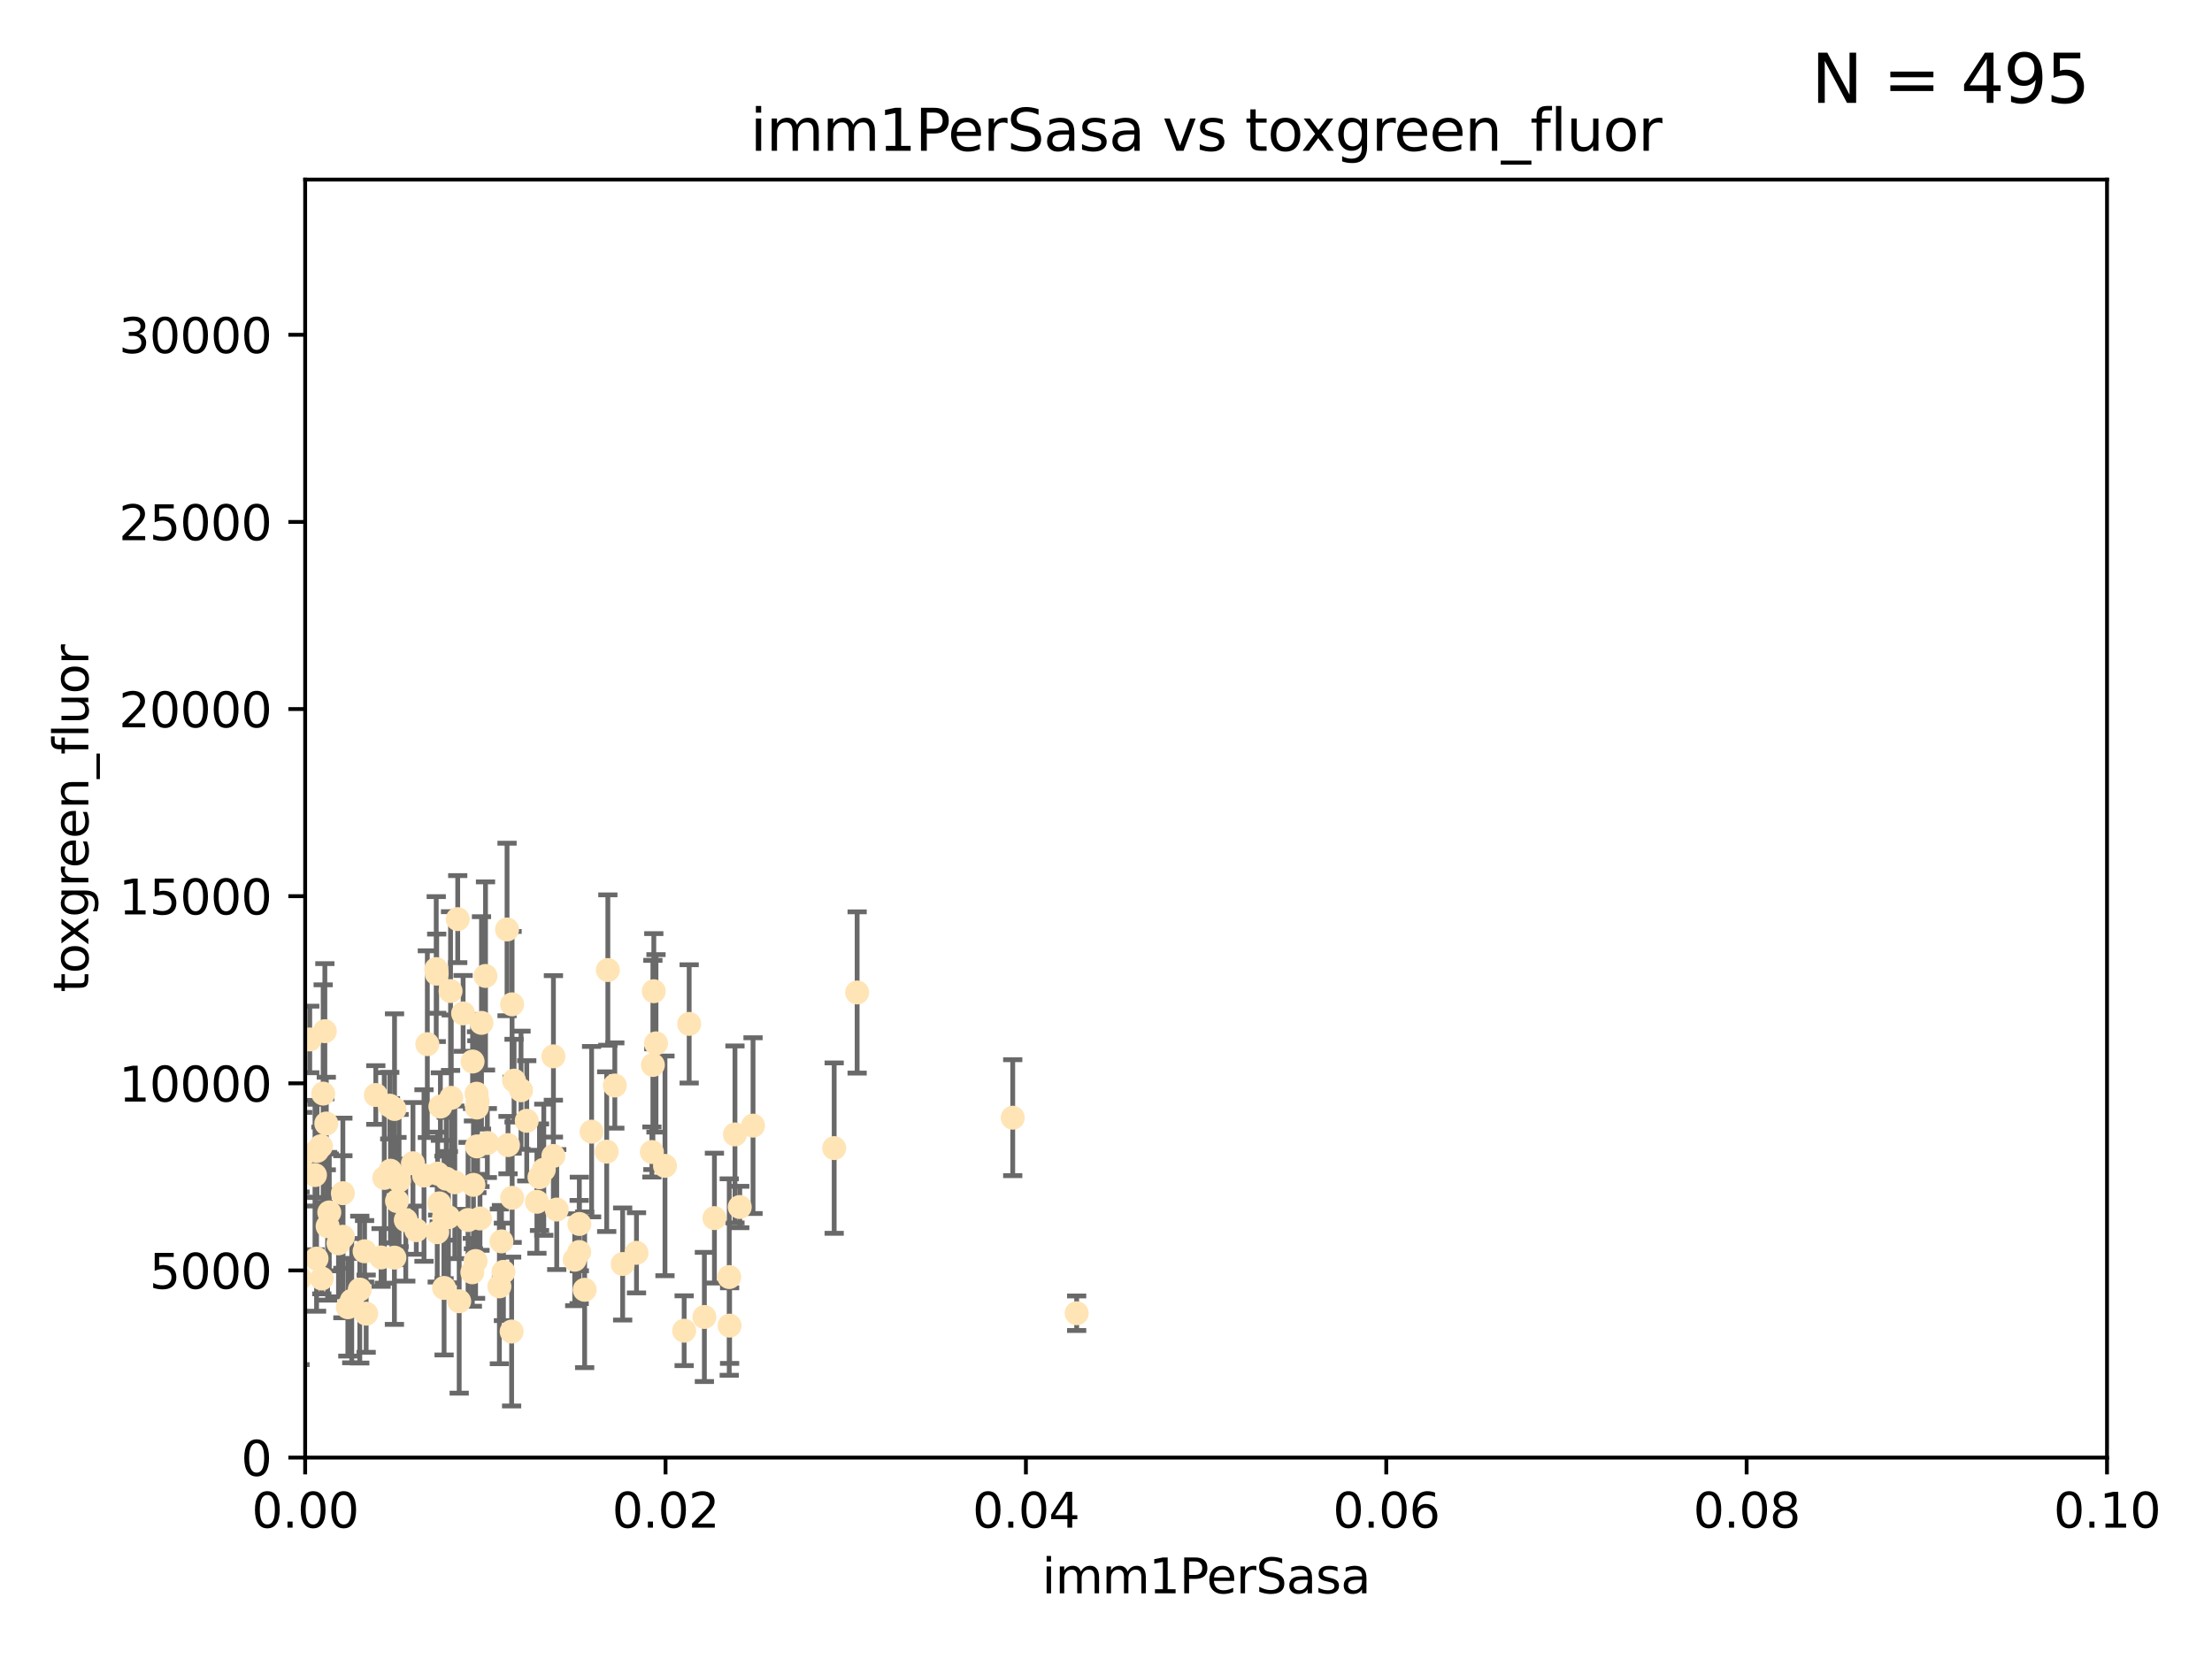 <?xml version="1.0" encoding="utf-8" standalone="no"?>
<!DOCTYPE svg PUBLIC "-//W3C//DTD SVG 1.1//EN"
  "http://www.w3.org/Graphics/SVG/1.1/DTD/svg11.dtd">
<svg xmlns:xlink="http://www.w3.org/1999/xlink" width="460.8pt" height="345.6pt" viewBox="0 0 460.8 345.6" xmlns="http://www.w3.org/2000/svg" version="1.1">
 <defs>
  <style type="text/css">*{stroke-linejoin: round; stroke-linecap: butt}</style>
 </defs>
 <g id="figure_1">
  <g id="patch_1">
   <path d="M 0 345.6 
L 460.8 345.6 
L 460.8 0 
L 0 0 
z
" style="fill: #ffffff"/>
  </g>
  <g id="axes_1">
   <g id="patch_2">
    <path d="M 63.571 303.64 
L 438.93 303.64 
L 438.93 37.411 
L 63.571 37.411 
z
" style="fill: #ffffff"/>
   </g>
   <g id="PathCollection_1">
    <defs>
     <path id="m0dd1b64e7d" d="M 0 1.118 
C 0.297 1.118 0.581 1 0.791 0.791 
C 1 0.581 1.118 0.297 1.118 0 
C 1.118 -0.297 1 -0.581 0.791 -0.791 
C 0.581 -1 0.297 -1.118 0 -1.118 
C -0.297 -1.118 -0.581 -1 -0.791 -0.791 
C -1 -0.581 -1.118 -0.297 -1.118 0 
C -1.118 0.297 -1 0.581 -0.791 0.791 
C -0.581 1 -0.297 1.118 0 1.118 
z
" style="stroke: #ffe4b5"/>
    </defs>
    <g clip-path="url(#p2ff0e37805)">
     <use xlink:href="#m0dd1b64e7d" x="52.811" y="226.76" style="fill: #ffe4b5; stroke: #ffe4b5"/>
     <use xlink:href="#m0dd1b64e7d" x="44.142" y="252.005" style="fill: #ffe4b5; stroke: #ffe4b5"/>
     <use xlink:href="#m0dd1b64e7d" x="64.527" y="216.536" style="fill: #ffe4b5; stroke: #ffe4b5"/>
     <use xlink:href="#m0dd1b64e7d" x="78.287" y="228.111" style="fill: #ffe4b5; stroke: #ffe4b5"/>
     <use xlink:href="#m0dd1b64e7d" x="48.7" y="244.769" style="fill: #ffe4b5; stroke: #ffe4b5"/>
     <use xlink:href="#m0dd1b64e7d" x="67.973" y="234.05" style="fill: #ffe4b5; stroke: #ffe4b5"/>
     <use xlink:href="#m0dd1b64e7d" x="67.673" y="214.817" style="fill: #ffe4b5; stroke: #ffe4b5"/>
     <use xlink:href="#m0dd1b64e7d" x="53.873" y="254.205" style="fill: #ffe4b5; stroke: #ffe4b5"/>
     <use xlink:href="#m0dd1b64e7d" x="82.187" y="231.017" style="fill: #ffe4b5; stroke: #ffe4b5"/>
     <use xlink:href="#m0dd1b64e7d" x="57.225" y="181.678" style="fill: #ffe4b5; stroke: #ffe4b5"/>
     <use xlink:href="#m0dd1b64e7d" x="57.635" y="237.027" style="fill: #ffe4b5; stroke: #ffe4b5"/>
     <use xlink:href="#m0dd1b64e7d" x="90.877" y="201.88" style="fill: #ffe4b5; stroke: #ffe4b5"/>
     <use xlink:href="#m0dd1b64e7d" x="99.491" y="229.412" style="fill: #ffe4b5; stroke: #ffe4b5"/>
     <use xlink:href="#m0dd1b64e7d" x="59.235" y="212.178" style="fill: #ffe4b5; stroke: #ffe4b5"/>
     <use xlink:href="#m0dd1b64e7d" x="62.506" y="266.293" style="fill: #ffe4b5; stroke: #ffe4b5"/>
     <use xlink:href="#m0dd1b64e7d" x="72.462" y="272.322" style="fill: #ffe4b5; stroke: #ffe4b5"/>
     <use xlink:href="#m0dd1b64e7d" x="97.503" y="254.155" style="fill: #ffe4b5; stroke: #ffe4b5"/>
     <use xlink:href="#m0dd1b64e7d" x="51.91" y="239.982" style="fill: #ffe4b5; stroke: #ffe4b5"/>
     <use xlink:href="#m0dd1b64e7d" x="66.044" y="239.753" style="fill: #ffe4b5; stroke: #ffe4b5"/>
     <use xlink:href="#m0dd1b64e7d" x="111.849" y="250.352" style="fill: #ffe4b5; stroke: #ffe4b5"/>
     <use xlink:href="#m0dd1b64e7d" x="71.431" y="257.637" style="fill: #ffe4b5; stroke: #ffe4b5"/>
     <use xlink:href="#m0dd1b64e7d" x="44.252" y="259.605" style="fill: #ffe4b5; stroke: #ffe4b5"/>
     <use xlink:href="#m0dd1b64e7d" x="52.216" y="253.6" style="fill: #ffe4b5; stroke: #ffe4b5"/>
     <use xlink:href="#m0dd1b64e7d" x="56.513" y="235.57" style="fill: #ffe4b5; stroke: #ffe4b5"/>
     <use xlink:href="#m0dd1b64e7d" x="60.04" y="265.126" style="fill: #ffe4b5; stroke: #ffe4b5"/>
     <use xlink:href="#m0dd1b64e7d" x="68.248" y="255.451" style="fill: #ffe4b5; stroke: #ffe4b5"/>
     <use xlink:href="#m0dd1b64e7d" x="106.693" y="249.525" style="fill: #ffe4b5; stroke: #ffe4b5"/>
     <use xlink:href="#m0dd1b64e7d" x="84.532" y="254.168" style="fill: #ffe4b5; stroke: #ffe4b5"/>
     <use xlink:href="#m0dd1b64e7d" x="83.136" y="245.935" style="fill: #ffe4b5; stroke: #ffe4b5"/>
     <use xlink:href="#m0dd1b64e7d" x="90.975" y="202.832" style="fill: #ffe4b5; stroke: #ffe4b5"/>
     <use xlink:href="#m0dd1b64e7d" x="94.008" y="228.7" style="fill: #ffe4b5; stroke: #ffe4b5"/>
     <use xlink:href="#m0dd1b64e7d" x="61.178" y="226.335" style="fill: #ffe4b5; stroke: #ffe4b5"/>
     <use xlink:href="#m0dd1b64e7d" x="71.427" y="248.563" style="fill: #ffe4b5; stroke: #ffe4b5"/>
     <use xlink:href="#m0dd1b64e7d" x="60.499" y="220.748" style="fill: #ffe4b5; stroke: #ffe4b5"/>
     <use xlink:href="#m0dd1b64e7d" x="52.509" y="245.292" style="fill: #ffe4b5; stroke: #ffe4b5"/>
     <use xlink:href="#m0dd1b64e7d" x="48.354" y="245.681" style="fill: #ffe4b5; stroke: #ffe4b5"/>
     <use xlink:href="#m0dd1b64e7d" x="57.992" y="231.922" style="fill: #ffe4b5; stroke: #ffe4b5"/>
     <use xlink:href="#m0dd1b64e7d" x="101.521" y="238.112" style="fill: #ffe4b5; stroke: #ffe4b5"/>
     <use xlink:href="#m0dd1b64e7d" x="101.141" y="203.309" style="fill: #ffe4b5; stroke: #ffe4b5"/>
     <use xlink:href="#m0dd1b64e7d" x="52.413" y="262.659" style="fill: #ffe4b5; stroke: #ffe4b5"/>
     <use xlink:href="#m0dd1b64e7d" x="92.496" y="253.603" style="fill: #ffe4b5; stroke: #ffe4b5"/>
     <use xlink:href="#m0dd1b64e7d" x="48.644" y="250.173" style="fill: #ffe4b5; stroke: #ffe4b5"/>
     <use xlink:href="#m0dd1b64e7d" x="58.586" y="248.241" style="fill: #ffe4b5; stroke: #ffe4b5"/>
     <use xlink:href="#m0dd1b64e7d" x="68.596" y="252.564" style="fill: #ffe4b5; stroke: #ffe4b5"/>
     <use xlink:href="#m0dd1b64e7d" x="46.339" y="221.533" style="fill: #ffe4b5; stroke: #ffe4b5"/>
     <use xlink:href="#m0dd1b64e7d" x="80.052" y="245.382" style="fill: #ffe4b5; stroke: #ffe4b5"/>
     <use xlink:href="#m0dd1b64e7d" x="115.275" y="240.809" style="fill: #ffe4b5; stroke: #ffe4b5"/>
     <use xlink:href="#m0dd1b64e7d" x="81.337" y="243.885" style="fill: #ffe4b5; stroke: #ffe4b5"/>
     <use xlink:href="#m0dd1b64e7d" x="86.721" y="256.268" style="fill: #ffe4b5; stroke: #ffe4b5"/>
     <use xlink:href="#m0dd1b64e7d" x="50.375" y="258.147" style="fill: #ffe4b5; stroke: #ffe4b5"/>
     <use xlink:href="#m0dd1b64e7d" x="67.038" y="266.337" style="fill: #ffe4b5; stroke: #ffe4b5"/>
     <use xlink:href="#m0dd1b64e7d" x="105.827" y="238.542" style="fill: #ffe4b5; stroke: #ffe4b5"/>
     <use xlink:href="#m0dd1b64e7d" x="89.023" y="217.517" style="fill: #ffe4b5; stroke: #ffe4b5"/>
     <use xlink:href="#m0dd1b64e7d" x="63.049" y="240.56" style="fill: #ffe4b5; stroke: #ffe4b5"/>
     <use xlink:href="#m0dd1b64e7d" x="66.848" y="238.78" style="fill: #ffe4b5; stroke: #ffe4b5"/>
     <use xlink:href="#m0dd1b64e7d" x="82.702" y="250.198" style="fill: #ffe4b5; stroke: #ffe4b5"/>
     <use xlink:href="#m0dd1b64e7d" x="54.243" y="265.765" style="fill: #ffe4b5; stroke: #ffe4b5"/>
     <use xlink:href="#m0dd1b64e7d" x="56.319" y="280.604" style="fill: #ffe4b5; stroke: #ffe4b5"/>
     <use xlink:href="#m0dd1b64e7d" x="60.187" y="240.015" style="fill: #ffe4b5; stroke: #ffe4b5"/>
     <use xlink:href="#m0dd1b64e7d" x="38.993" y="263.441" style="fill: #ffe4b5; stroke: #ffe4b5"/>
     <use xlink:href="#m0dd1b64e7d" x="86.029" y="242.322" style="fill: #ffe4b5; stroke: #ffe4b5"/>
     <use xlink:href="#m0dd1b64e7d" x="81.192" y="230.33" style="fill: #ffe4b5; stroke: #ffe4b5"/>
     <use xlink:href="#m0dd1b64e7d" x="61.105" y="259.103" style="fill: #ffe4b5; stroke: #ffe4b5"/>
     <use xlink:href="#m0dd1b64e7d" x="88.325" y="244.88" style="fill: #ffe4b5; stroke: #ffe4b5"/>
     <use xlink:href="#m0dd1b64e7d" x="128.077" y="226.132" style="fill: #ffe4b5; stroke: #ffe4b5"/>
     <use xlink:href="#m0dd1b64e7d" x="115.289" y="220.056" style="fill: #ffe4b5; stroke: #ffe4b5"/>
     <use xlink:href="#m0dd1b64e7d" x="98.448" y="221.132" style="fill: #ffe4b5; stroke: #ffe4b5"/>
     <use xlink:href="#m0dd1b64e7d" x="106.582" y="277.386" style="fill: #ffe4b5; stroke: #ffe4b5"/>
     <use xlink:href="#m0dd1b64e7d" x="91.744" y="230.52" style="fill: #ffe4b5; stroke: #ffe4b5"/>
     <use xlink:href="#m0dd1b64e7d" x="100.303" y="213.083" style="fill: #ffe4b5; stroke: #ffe4b5"/>
     <use xlink:href="#m0dd1b64e7d" x="95.659" y="271.074" style="fill: #ffe4b5; stroke: #ffe4b5"/>
     <use xlink:href="#m0dd1b64e7d" x="70.515" y="259.016" style="fill: #ffe4b5; stroke: #ffe4b5"/>
     <use xlink:href="#m0dd1b64e7d" x="73.276" y="270.951" style="fill: #ffe4b5; stroke: #ffe4b5"/>
     <use xlink:href="#m0dd1b64e7d" x="65.618" y="244.786" style="fill: #ffe4b5; stroke: #ffe4b5"/>
     <use xlink:href="#m0dd1b64e7d" x="92.965" y="245.545" style="fill: #ffe4b5; stroke: #ffe4b5"/>
     <use xlink:href="#m0dd1b64e7d" x="91.085" y="256.689" style="fill: #ffe4b5; stroke: #ffe4b5"/>
     <use xlink:href="#m0dd1b64e7d" x="75.949" y="260.664" style="fill: #ffe4b5; stroke: #ffe4b5"/>
     <use xlink:href="#m0dd1b64e7d" x="129.712" y="263.316" style="fill: #ffe4b5; stroke: #ffe4b5"/>
     <use xlink:href="#m0dd1b64e7d" x="96.474" y="211.111" style="fill: #ffe4b5; stroke: #ffe4b5"/>
     <use xlink:href="#m0dd1b64e7d" x="61.162" y="236.934" style="fill: #ffe4b5; stroke: #ffe4b5"/>
     <use xlink:href="#m0dd1b64e7d" x="67.322" y="227.815" style="fill: #ffe4b5; stroke: #ffe4b5"/>
     <use xlink:href="#m0dd1b64e7d" x="104.874" y="264.957" style="fill: #ffe4b5; stroke: #ffe4b5"/>
     <use xlink:href="#m0dd1b64e7d" x="99.991" y="253.828" style="fill: #ffe4b5; stroke: #ffe4b5"/>
     <use xlink:href="#m0dd1b64e7d" x="107.089" y="225.117" style="fill: #ffe4b5; stroke: #ffe4b5"/>
     <use xlink:href="#m0dd1b64e7d" x="74.95" y="268.649" style="fill: #ffe4b5; stroke: #ffe4b5"/>
     <use xlink:href="#m0dd1b64e7d" x="99.275" y="227.838" style="fill: #ffe4b5; stroke: #ffe4b5"/>
     <use xlink:href="#m0dd1b64e7d" x="65.944" y="262.194" style="fill: #ffe4b5; stroke: #ffe4b5"/>
     <use xlink:href="#m0dd1b64e7d" x="136.008" y="221.853" style="fill: #ffe4b5; stroke: #ffe4b5"/>
     <use xlink:href="#m0dd1b64e7d" x="93.857" y="206.457" style="fill: #ffe4b5; stroke: #ffe4b5"/>
     <use xlink:href="#m0dd1b64e7d" x="79.383" y="261.955" style="fill: #ffe4b5; stroke: #ffe4b5"/>
     <use xlink:href="#m0dd1b64e7d" x="76.28" y="273.662" style="fill: #ffe4b5; stroke: #ffe4b5"/>
     <use xlink:href="#m0dd1b64e7d" x="99.074" y="262.694" style="fill: #ffe4b5; stroke: #ffe4b5"/>
     <use xlink:href="#m0dd1b64e7d" x="105.627" y="193.623" style="fill: #ffe4b5; stroke: #ffe4b5"/>
     <use xlink:href="#m0dd1b64e7d" x="98.629" y="246.826" style="fill: #ffe4b5; stroke: #ffe4b5"/>
     <use xlink:href="#m0dd1b64e7d" x="95.352" y="191.469" style="fill: #ffe4b5; stroke: #ffe4b5"/>
     <use xlink:href="#m0dd1b64e7d" x="112.383" y="245.234" style="fill: #ffe4b5; stroke: #ffe4b5"/>
     <use xlink:href="#m0dd1b64e7d" x="82.162" y="261.986" style="fill: #ffe4b5; stroke: #ffe4b5"/>
     <use xlink:href="#m0dd1b64e7d" x="106.676" y="209.222" style="fill: #ffe4b5; stroke: #ffe4b5"/>
     <use xlink:href="#m0dd1b64e7d" x="123.24" y="235.746" style="fill: #ffe4b5; stroke: #ffe4b5"/>
     <use xlink:href="#m0dd1b64e7d" x="120.653" y="260.815" style="fill: #ffe4b5; stroke: #ffe4b5"/>
     <use xlink:href="#m0dd1b64e7d" x="98.399" y="265.045" style="fill: #ffe4b5; stroke: #ffe4b5"/>
     <use xlink:href="#m0dd1b64e7d" x="108.539" y="227.117" style="fill: #ffe4b5; stroke: #ffe4b5"/>
     <use xlink:href="#m0dd1b64e7d" x="113.28" y="243.672" style="fill: #ffe4b5; stroke: #ffe4b5"/>
     <use xlink:href="#m0dd1b64e7d" x="121.793" y="268.684" style="fill: #ffe4b5; stroke: #ffe4b5"/>
     <use xlink:href="#m0dd1b64e7d" x="94.744" y="246.295" style="fill: #ffe4b5; stroke: #ffe4b5"/>
     <use xlink:href="#m0dd1b64e7d" x="99.34" y="230.72" style="fill: #ffe4b5; stroke: #ffe4b5"/>
     <use xlink:href="#m0dd1b64e7d" x="92.512" y="268.302" style="fill: #ffe4b5; stroke: #ffe4b5"/>
     <use xlink:href="#m0dd1b64e7d" x="126.388" y="239.911" style="fill: #ffe4b5; stroke: #ffe4b5"/>
     <use xlink:href="#m0dd1b64e7d" x="119.725" y="262.419" style="fill: #ffe4b5; stroke: #ffe4b5"/>
     <use xlink:href="#m0dd1b64e7d" x="136.656" y="217.353" style="fill: #ffe4b5; stroke: #ffe4b5"/>
     <use xlink:href="#m0dd1b64e7d" x="104.465" y="258.605" style="fill: #ffe4b5; stroke: #ffe4b5"/>
     <use xlink:href="#m0dd1b64e7d" x="148.828" y="253.753" style="fill: #ffe4b5; stroke: #ffe4b5"/>
     <use xlink:href="#m0dd1b64e7d" x="143.568" y="213.294" style="fill: #ffe4b5; stroke: #ffe4b5"/>
     <use xlink:href="#m0dd1b64e7d" x="120.687" y="254.975" style="fill: #ffe4b5; stroke: #ffe4b5"/>
     <use xlink:href="#m0dd1b64e7d" x="132.594" y="260.985" style="fill: #ffe4b5; stroke: #ffe4b5"/>
     <use xlink:href="#m0dd1b64e7d" x="115.978" y="251.971" style="fill: #ffe4b5; stroke: #ffe4b5"/>
     <use xlink:href="#m0dd1b64e7d" x="126.627" y="202.077" style="fill: #ffe4b5; stroke: #ffe4b5"/>
     <use xlink:href="#m0dd1b64e7d" x="91.167" y="244.483" style="fill: #ffe4b5; stroke: #ffe4b5"/>
     <use xlink:href="#m0dd1b64e7d" x="99.35" y="238.818" style="fill: #ffe4b5; stroke: #ffe4b5"/>
     <use xlink:href="#m0dd1b64e7d" x="47.299" y="276.739" style="fill: #ffe4b5; stroke: #ffe4b5"/>
     <use xlink:href="#m0dd1b64e7d" x="93.406" y="253.562" style="fill: #ffe4b5; stroke: #ffe4b5"/>
     <use xlink:href="#m0dd1b64e7d" x="146.736" y="274.347" style="fill: #ffe4b5; stroke: #ffe4b5"/>
     <use xlink:href="#m0dd1b64e7d" x="104.031" y="267.976" style="fill: #ffe4b5; stroke: #ffe4b5"/>
     <use xlink:href="#m0dd1b64e7d" x="142.522" y="277.211" style="fill: #ffe4b5; stroke: #ffe4b5"/>
     <use xlink:href="#m0dd1b64e7d" x="154.107" y="251.441" style="fill: #ffe4b5; stroke: #ffe4b5"/>
     <use xlink:href="#m0dd1b64e7d" x="136.2" y="206.49" style="fill: #ffe4b5; stroke: #ffe4b5"/>
     <use xlink:href="#m0dd1b64e7d" x="151.913" y="266.032" style="fill: #ffe4b5; stroke: #ffe4b5"/>
     <use xlink:href="#m0dd1b64e7d" x="109.731" y="233.485" style="fill: #ffe4b5; stroke: #ffe4b5"/>
     <use xlink:href="#m0dd1b64e7d" x="91.502" y="250.681" style="fill: #ffe4b5; stroke: #ffe4b5"/>
     <use xlink:href="#m0dd1b64e7d" x="210.97" y="232.836" style="fill: #ffe4b5; stroke: #ffe4b5"/>
     <use xlink:href="#m0dd1b64e7d" x="135.802" y="239.983" style="fill: #ffe4b5; stroke: #ffe4b5"/>
     <use xlink:href="#m0dd1b64e7d" x="151.99" y="276.151" style="fill: #ffe4b5; stroke: #ffe4b5"/>
     <use xlink:href="#m0dd1b64e7d" x="178.558" y="206.748" style="fill: #ffe4b5; stroke: #ffe4b5"/>
     <use xlink:href="#m0dd1b64e7d" x="138.528" y="242.868" style="fill: #ffe4b5; stroke: #ffe4b5"/>
     <use xlink:href="#m0dd1b64e7d" x="153.106" y="236.321" style="fill: #ffe4b5; stroke: #ffe4b5"/>
     <use xlink:href="#m0dd1b64e7d" x="173.776" y="239.171" style="fill: #ffe4b5; stroke: #ffe4b5"/>
     <use xlink:href="#m0dd1b64e7d" x="156.87" y="234.488" style="fill: #ffe4b5; stroke: #ffe4b5"/>
     <use xlink:href="#m0dd1b64e7d" x="224.289" y="273.573" style="fill: #ffe4b5; stroke: #ffe4b5"/>
    </g>
   </g>
   <g id="matplotlib.axis_1">
    <g id="xtick_1">
     <g id="line2d_1">
      <defs>
       <path id="m9ecf2c9cff" d="M 0 0 
L 0 3.5 
" style="stroke: #000000; stroke-width: 0.8"/>
      </defs>
      <g>
       <use xlink:href="#m9ecf2c9cff" x="63.571" y="303.64" style="stroke: #000000; stroke-width: 0.8"/>
      </g>
     </g>
     <g id="text_1">
      <!-- 0.00 -->
      <g transform="translate(52.438 318.238)scale(0.1 -0.1)">
       <defs>
        <path id="DejaVuSans-30" d="M 2034 4250 
Q 1547 4250 1301 3770 
Q 1056 3291 1056 2328 
Q 1056 1369 1301 889 
Q 1547 409 2034 409 
Q 2525 409 2770 889 
Q 3016 1369 3016 2328 
Q 3016 3291 2770 3770 
Q 2525 4250 2034 4250 
z
M 2034 4750 
Q 2819 4750 3233 4129 
Q 3647 3509 3647 2328 
Q 3647 1150 3233 529 
Q 2819 -91 2034 -91 
Q 1250 -91 836 529 
Q 422 1150 422 2328 
Q 422 3509 836 4129 
Q 1250 4750 2034 4750 
z
" transform="scale(0.016)"/>
        <path id="DejaVuSans-2e" d="M 684 794 
L 1344 794 
L 1344 0 
L 684 0 
L 684 794 
z
" transform="scale(0.016)"/>
       </defs>
       <use xlink:href="#DejaVuSans-30"/>
       <use xlink:href="#DejaVuSans-2e" x="63.623"/>
       <use xlink:href="#DejaVuSans-30" x="95.41"/>
       <use xlink:href="#DejaVuSans-30" x="159.033"/>
      </g>
     </g>
    </g>
    <g id="xtick_2">
     <g id="line2d_2">
      <g>
       <use xlink:href="#m9ecf2c9cff" x="138.643" y="303.64" style="stroke: #000000; stroke-width: 0.8"/>
      </g>
     </g>
     <g id="text_2">
      <!-- 0.02 -->
      <g transform="translate(127.51 318.238)scale(0.1 -0.1)">
       <defs>
        <path id="DejaVuSans-32" d="M 1228 531 
L 3431 531 
L 3431 0 
L 469 0 
L 469 531 
Q 828 903 1448 1529 
Q 2069 2156 2228 2338 
Q 2531 2678 2651 2914 
Q 2772 3150 2772 3378 
Q 2772 3750 2511 3984 
Q 2250 4219 1831 4219 
Q 1534 4219 1204 4116 
Q 875 4013 500 3803 
L 500 4441 
Q 881 4594 1212 4672 
Q 1544 4750 1819 4750 
Q 2544 4750 2975 4387 
Q 3406 4025 3406 3419 
Q 3406 3131 3298 2873 
Q 3191 2616 2906 2266 
Q 2828 2175 2409 1742 
Q 1991 1309 1228 531 
z
" transform="scale(0.016)"/>
       </defs>
       <use xlink:href="#DejaVuSans-30"/>
       <use xlink:href="#DejaVuSans-2e" x="63.623"/>
       <use xlink:href="#DejaVuSans-30" x="95.41"/>
       <use xlink:href="#DejaVuSans-32" x="159.033"/>
      </g>
     </g>
    </g>
    <g id="xtick_3">
     <g id="line2d_3">
      <g>
       <use xlink:href="#m9ecf2c9cff" x="213.715" y="303.64" style="stroke: #000000; stroke-width: 0.8"/>
      </g>
     </g>
     <g id="text_3">
      <!-- 0.04 -->
      <g transform="translate(202.582 318.238)scale(0.1 -0.1)">
       <defs>
        <path id="DejaVuSans-34" d="M 2419 4116 
L 825 1625 
L 2419 1625 
L 2419 4116 
z
M 2253 4666 
L 3047 4666 
L 3047 1625 
L 3713 1625 
L 3713 1100 
L 3047 1100 
L 3047 0 
L 2419 0 
L 2419 1100 
L 313 1100 
L 313 1709 
L 2253 4666 
z
" transform="scale(0.016)"/>
       </defs>
       <use xlink:href="#DejaVuSans-30"/>
       <use xlink:href="#DejaVuSans-2e" x="63.623"/>
       <use xlink:href="#DejaVuSans-30" x="95.41"/>
       <use xlink:href="#DejaVuSans-34" x="159.033"/>
      </g>
     </g>
    </g>
    <g id="xtick_4">
     <g id="line2d_4">
      <g>
       <use xlink:href="#m9ecf2c9cff" x="288.786" y="303.64" style="stroke: #000000; stroke-width: 0.8"/>
      </g>
     </g>
     <g id="text_4">
      <!-- 0.06 -->
      <g transform="translate(277.654 318.238)scale(0.1 -0.1)">
       <defs>
        <path id="DejaVuSans-36" d="M 2113 2584 
Q 1688 2584 1439 2293 
Q 1191 2003 1191 1497 
Q 1191 994 1439 701 
Q 1688 409 2113 409 
Q 2538 409 2786 701 
Q 3034 994 3034 1497 
Q 3034 2003 2786 2293 
Q 2538 2584 2113 2584 
z
M 3366 4563 
L 3366 3988 
Q 3128 4100 2886 4159 
Q 2644 4219 2406 4219 
Q 1781 4219 1451 3797 
Q 1122 3375 1075 2522 
Q 1259 2794 1537 2939 
Q 1816 3084 2150 3084 
Q 2853 3084 3261 2657 
Q 3669 2231 3669 1497 
Q 3669 778 3244 343 
Q 2819 -91 2113 -91 
Q 1303 -91 875 529 
Q 447 1150 447 2328 
Q 447 3434 972 4092 
Q 1497 4750 2381 4750 
Q 2619 4750 2861 4703 
Q 3103 4656 3366 4563 
z
" transform="scale(0.016)"/>
       </defs>
       <use xlink:href="#DejaVuSans-30"/>
       <use xlink:href="#DejaVuSans-2e" x="63.623"/>
       <use xlink:href="#DejaVuSans-30" x="95.41"/>
       <use xlink:href="#DejaVuSans-36" x="159.033"/>
      </g>
     </g>
    </g>
    <g id="xtick_5">
     <g id="line2d_5">
      <g>
       <use xlink:href="#m9ecf2c9cff" x="363.858" y="303.64" style="stroke: #000000; stroke-width: 0.8"/>
      </g>
     </g>
     <g id="text_5">
      <!-- 0.08 -->
      <g transform="translate(352.725 318.238)scale(0.1 -0.1)">
       <defs>
        <path id="DejaVuSans-38" d="M 2034 2216 
Q 1584 2216 1326 1975 
Q 1069 1734 1069 1313 
Q 1069 891 1326 650 
Q 1584 409 2034 409 
Q 2484 409 2743 651 
Q 3003 894 3003 1313 
Q 3003 1734 2745 1975 
Q 2488 2216 2034 2216 
z
M 1403 2484 
Q 997 2584 770 2862 
Q 544 3141 544 3541 
Q 544 4100 942 4425 
Q 1341 4750 2034 4750 
Q 2731 4750 3128 4425 
Q 3525 4100 3525 3541 
Q 3525 3141 3298 2862 
Q 3072 2584 2669 2484 
Q 3125 2378 3379 2068 
Q 3634 1759 3634 1313 
Q 3634 634 3220 271 
Q 2806 -91 2034 -91 
Q 1263 -91 848 271 
Q 434 634 434 1313 
Q 434 1759 690 2068 
Q 947 2378 1403 2484 
z
M 1172 3481 
Q 1172 3119 1398 2916 
Q 1625 2713 2034 2713 
Q 2441 2713 2670 2916 
Q 2900 3119 2900 3481 
Q 2900 3844 2670 4047 
Q 2441 4250 2034 4250 
Q 1625 4250 1398 4047 
Q 1172 3844 1172 3481 
z
" transform="scale(0.016)"/>
       </defs>
       <use xlink:href="#DejaVuSans-30"/>
       <use xlink:href="#DejaVuSans-2e" x="63.623"/>
       <use xlink:href="#DejaVuSans-30" x="95.41"/>
       <use xlink:href="#DejaVuSans-38" x="159.033"/>
      </g>
     </g>
    </g>
    <g id="xtick_6">
     <g id="line2d_6">
      <g>
       <use xlink:href="#m9ecf2c9cff" x="438.93" y="303.64" style="stroke: #000000; stroke-width: 0.8"/>
      </g>
     </g>
     <g id="text_6">
      <!-- 0.10 -->
      <g transform="translate(427.797 318.238)scale(0.1 -0.1)">
       <defs>
        <path id="DejaVuSans-31" d="M 794 531 
L 1825 531 
L 1825 4091 
L 703 3866 
L 703 4441 
L 1819 4666 
L 2450 4666 
L 2450 531 
L 3481 531 
L 3481 0 
L 794 0 
L 794 531 
z
" transform="scale(0.016)"/>
       </defs>
       <use xlink:href="#DejaVuSans-30"/>
       <use xlink:href="#DejaVuSans-2e" x="63.623"/>
       <use xlink:href="#DejaVuSans-31" x="95.41"/>
       <use xlink:href="#DejaVuSans-30" x="159.033"/>
      </g>
     </g>
    </g>
    <g id="text_7">
     <!-- imm1PerSasa -->
     <g transform="translate(217.067 331.917)scale(0.1 -0.1)">
      <defs>
       <path id="DejaVuSans-69" d="M 603 3500 
L 1178 3500 
L 1178 0 
L 603 0 
L 603 3500 
z
M 603 4863 
L 1178 4863 
L 1178 4134 
L 603 4134 
L 603 4863 
z
" transform="scale(0.016)"/>
       <path id="DejaVuSans-6d" d="M 3328 2828 
Q 3544 3216 3844 3400 
Q 4144 3584 4550 3584 
Q 5097 3584 5394 3201 
Q 5691 2819 5691 2113 
L 5691 0 
L 5113 0 
L 5113 2094 
Q 5113 2597 4934 2840 
Q 4756 3084 4391 3084 
Q 3944 3084 3684 2787 
Q 3425 2491 3425 1978 
L 3425 0 
L 2847 0 
L 2847 2094 
Q 2847 2600 2669 2842 
Q 2491 3084 2119 3084 
Q 1678 3084 1418 2786 
Q 1159 2488 1159 1978 
L 1159 0 
L 581 0 
L 581 3500 
L 1159 3500 
L 1159 2956 
Q 1356 3278 1631 3431 
Q 1906 3584 2284 3584 
Q 2666 3584 2933 3390 
Q 3200 3197 3328 2828 
z
" transform="scale(0.016)"/>
       <path id="DejaVuSans-50" d="M 1259 4147 
L 1259 2394 
L 2053 2394 
Q 2494 2394 2734 2622 
Q 2975 2850 2975 3272 
Q 2975 3691 2734 3919 
Q 2494 4147 2053 4147 
L 1259 4147 
z
M 628 4666 
L 2053 4666 
Q 2838 4666 3239 4311 
Q 3641 3956 3641 3272 
Q 3641 2581 3239 2228 
Q 2838 1875 2053 1875 
L 1259 1875 
L 1259 0 
L 628 0 
L 628 4666 
z
" transform="scale(0.016)"/>
       <path id="DejaVuSans-65" d="M 3597 1894 
L 3597 1613 
L 953 1613 
Q 991 1019 1311 708 
Q 1631 397 2203 397 
Q 2534 397 2845 478 
Q 3156 559 3463 722 
L 3463 178 
Q 3153 47 2828 -22 
Q 2503 -91 2169 -91 
Q 1331 -91 842 396 
Q 353 884 353 1716 
Q 353 2575 817 3079 
Q 1281 3584 2069 3584 
Q 2775 3584 3186 3129 
Q 3597 2675 3597 1894 
z
M 3022 2063 
Q 3016 2534 2758 2815 
Q 2500 3097 2075 3097 
Q 1594 3097 1305 2825 
Q 1016 2553 972 2059 
L 3022 2063 
z
" transform="scale(0.016)"/>
       <path id="DejaVuSans-72" d="M 2631 2963 
Q 2534 3019 2420 3045 
Q 2306 3072 2169 3072 
Q 1681 3072 1420 2755 
Q 1159 2438 1159 1844 
L 1159 0 
L 581 0 
L 581 3500 
L 1159 3500 
L 1159 2956 
Q 1341 3275 1631 3429 
Q 1922 3584 2338 3584 
Q 2397 3584 2469 3576 
Q 2541 3569 2628 3553 
L 2631 2963 
z
" transform="scale(0.016)"/>
       <path id="DejaVuSans-53" d="M 3425 4513 
L 3425 3897 
Q 3066 4069 2747 4153 
Q 2428 4238 2131 4238 
Q 1616 4238 1336 4038 
Q 1056 3838 1056 3469 
Q 1056 3159 1242 3001 
Q 1428 2844 1947 2747 
L 2328 2669 
Q 3034 2534 3370 2195 
Q 3706 1856 3706 1288 
Q 3706 609 3251 259 
Q 2797 -91 1919 -91 
Q 1588 -91 1214 -16 
Q 841 59 441 206 
L 441 856 
Q 825 641 1194 531 
Q 1563 422 1919 422 
Q 2459 422 2753 634 
Q 3047 847 3047 1241 
Q 3047 1584 2836 1778 
Q 2625 1972 2144 2069 
L 1759 2144 
Q 1053 2284 737 2584 
Q 422 2884 422 3419 
Q 422 4038 858 4394 
Q 1294 4750 2059 4750 
Q 2388 4750 2728 4690 
Q 3069 4631 3425 4513 
z
" transform="scale(0.016)"/>
       <path id="DejaVuSans-61" d="M 2194 1759 
Q 1497 1759 1228 1600 
Q 959 1441 959 1056 
Q 959 750 1161 570 
Q 1363 391 1709 391 
Q 2188 391 2477 730 
Q 2766 1069 2766 1631 
L 2766 1759 
L 2194 1759 
z
M 3341 1997 
L 3341 0 
L 2766 0 
L 2766 531 
Q 2569 213 2275 61 
Q 1981 -91 1556 -91 
Q 1019 -91 701 211 
Q 384 513 384 1019 
Q 384 1609 779 1909 
Q 1175 2209 1959 2209 
L 2766 2209 
L 2766 2266 
Q 2766 2663 2505 2880 
Q 2244 3097 1772 3097 
Q 1472 3097 1187 3025 
Q 903 2953 641 2809 
L 641 3341 
Q 956 3463 1253 3523 
Q 1550 3584 1831 3584 
Q 2591 3584 2966 3190 
Q 3341 2797 3341 1997 
z
" transform="scale(0.016)"/>
       <path id="DejaVuSans-73" d="M 2834 3397 
L 2834 2853 
Q 2591 2978 2328 3040 
Q 2066 3103 1784 3103 
Q 1356 3103 1142 2972 
Q 928 2841 928 2578 
Q 928 2378 1081 2264 
Q 1234 2150 1697 2047 
L 1894 2003 
Q 2506 1872 2764 1633 
Q 3022 1394 3022 966 
Q 3022 478 2636 193 
Q 2250 -91 1575 -91 
Q 1294 -91 989 -36 
Q 684 19 347 128 
L 347 722 
Q 666 556 975 473 
Q 1284 391 1588 391 
Q 1994 391 2212 530 
Q 2431 669 2431 922 
Q 2431 1156 2273 1281 
Q 2116 1406 1581 1522 
L 1381 1569 
Q 847 1681 609 1914 
Q 372 2147 372 2553 
Q 372 3047 722 3315 
Q 1072 3584 1716 3584 
Q 2034 3584 2315 3537 
Q 2597 3491 2834 3397 
z
" transform="scale(0.016)"/>
      </defs>
      <use xlink:href="#DejaVuSans-69"/>
      <use xlink:href="#DejaVuSans-6d" x="27.783"/>
      <use xlink:href="#DejaVuSans-6d" x="125.195"/>
      <use xlink:href="#DejaVuSans-31" x="222.607"/>
      <use xlink:href="#DejaVuSans-50" x="286.23"/>
      <use xlink:href="#DejaVuSans-65" x="342.908"/>
      <use xlink:href="#DejaVuSans-72" x="404.432"/>
      <use xlink:href="#DejaVuSans-53" x="445.545"/>
      <use xlink:href="#DejaVuSans-61" x="509.021"/>
      <use xlink:href="#DejaVuSans-73" x="570.301"/>
      <use xlink:href="#DejaVuSans-61" x="622.4"/>
     </g>
    </g>
   </g>
   <g id="matplotlib.axis_2">
    <g id="ytick_1">
     <g id="line2d_7">
      <defs>
       <path id="m1411bc399c" d="M 0 0 
L -3.5 0 
" style="stroke: #000000; stroke-width: 0.8"/>
      </defs>
      <g>
       <use xlink:href="#m1411bc399c" x="63.571" y="303.64" style="stroke: #000000; stroke-width: 0.8"/>
      </g>
     </g>
     <g id="text_8">
      <!-- 0 -->
      <g transform="translate(50.209 307.439)scale(0.1 -0.1)">
       <use xlink:href="#DejaVuSans-30"/>
      </g>
     </g>
    </g>
    <g id="ytick_2">
     <g id="line2d_8">
      <g>
       <use xlink:href="#m1411bc399c" x="63.571" y="264.657" style="stroke: #000000; stroke-width: 0.8"/>
      </g>
     </g>
     <g id="text_9">
      <!-- 5000 -->
      <g transform="translate(31.121 268.457)scale(0.1 -0.1)">
       <defs>
        <path id="DejaVuSans-35" d="M 691 4666 
L 3169 4666 
L 3169 4134 
L 1269 4134 
L 1269 2991 
Q 1406 3038 1543 3061 
Q 1681 3084 1819 3084 
Q 2600 3084 3056 2656 
Q 3513 2228 3513 1497 
Q 3513 744 3044 326 
Q 2575 -91 1722 -91 
Q 1428 -91 1123 -41 
Q 819 9 494 109 
L 494 744 
Q 775 591 1075 516 
Q 1375 441 1709 441 
Q 2250 441 2565 725 
Q 2881 1009 2881 1497 
Q 2881 1984 2565 2268 
Q 2250 2553 1709 2553 
Q 1456 2553 1204 2497 
Q 953 2441 691 2322 
L 691 4666 
z
" transform="scale(0.016)"/>
       </defs>
       <use xlink:href="#DejaVuSans-35"/>
       <use xlink:href="#DejaVuSans-30" x="63.623"/>
       <use xlink:href="#DejaVuSans-30" x="127.246"/>
       <use xlink:href="#DejaVuSans-30" x="190.869"/>
      </g>
     </g>
    </g>
    <g id="ytick_3">
     <g id="line2d_9">
      <g>
       <use xlink:href="#m1411bc399c" x="63.571" y="225.675" style="stroke: #000000; stroke-width: 0.8"/>
      </g>
     </g>
     <g id="text_10">
      <!-- 10000 -->
      <g transform="translate(24.759 229.474)scale(0.1 -0.1)">
       <use xlink:href="#DejaVuSans-31"/>
       <use xlink:href="#DejaVuSans-30" x="63.623"/>
       <use xlink:href="#DejaVuSans-30" x="127.246"/>
       <use xlink:href="#DejaVuSans-30" x="190.869"/>
       <use xlink:href="#DejaVuSans-30" x="254.492"/>
      </g>
     </g>
    </g>
    <g id="ytick_4">
     <g id="line2d_10">
      <g>
       <use xlink:href="#m1411bc399c" x="63.571" y="186.692" style="stroke: #000000; stroke-width: 0.8"/>
      </g>
     </g>
     <g id="text_11">
      <!-- 15000 -->
      <g transform="translate(24.759 190.492)scale(0.1 -0.1)">
       <use xlink:href="#DejaVuSans-31"/>
       <use xlink:href="#DejaVuSans-35" x="63.623"/>
       <use xlink:href="#DejaVuSans-30" x="127.246"/>
       <use xlink:href="#DejaVuSans-30" x="190.869"/>
       <use xlink:href="#DejaVuSans-30" x="254.492"/>
      </g>
     </g>
    </g>
    <g id="ytick_5">
     <g id="line2d_11">
      <g>
       <use xlink:href="#m1411bc399c" x="63.571" y="147.71" style="stroke: #000000; stroke-width: 0.8"/>
      </g>
     </g>
     <g id="text_12">
      <!-- 20000 -->
      <g transform="translate(24.759 151.509)scale(0.1 -0.1)">
       <use xlink:href="#DejaVuSans-32"/>
       <use xlink:href="#DejaVuSans-30" x="63.623"/>
       <use xlink:href="#DejaVuSans-30" x="127.246"/>
       <use xlink:href="#DejaVuSans-30" x="190.869"/>
       <use xlink:href="#DejaVuSans-30" x="254.492"/>
      </g>
     </g>
    </g>
    <g id="ytick_6">
     <g id="line2d_12">
      <g>
       <use xlink:href="#m1411bc399c" x="63.571" y="108.727" style="stroke: #000000; stroke-width: 0.8"/>
      </g>
     </g>
     <g id="text_13">
      <!-- 25000 -->
      <g transform="translate(24.759 112.527)scale(0.1 -0.1)">
       <use xlink:href="#DejaVuSans-32"/>
       <use xlink:href="#DejaVuSans-35" x="63.623"/>
       <use xlink:href="#DejaVuSans-30" x="127.246"/>
       <use xlink:href="#DejaVuSans-30" x="190.869"/>
       <use xlink:href="#DejaVuSans-30" x="254.492"/>
      </g>
     </g>
    </g>
    <g id="ytick_7">
     <g id="line2d_13">
      <g>
       <use xlink:href="#m1411bc399c" x="63.571" y="69.745" style="stroke: #000000; stroke-width: 0.8"/>
      </g>
     </g>
     <g id="text_14">
      <!-- 30000 -->
      <g transform="translate(24.759 73.544)scale(0.1 -0.1)">
       <defs>
        <path id="DejaVuSans-33" d="M 2597 2516 
Q 3050 2419 3304 2112 
Q 3559 1806 3559 1356 
Q 3559 666 3084 287 
Q 2609 -91 1734 -91 
Q 1441 -91 1130 -33 
Q 819 25 488 141 
L 488 750 
Q 750 597 1062 519 
Q 1375 441 1716 441 
Q 2309 441 2620 675 
Q 2931 909 2931 1356 
Q 2931 1769 2642 2001 
Q 2353 2234 1838 2234 
L 1294 2234 
L 1294 2753 
L 1863 2753 
Q 2328 2753 2575 2939 
Q 2822 3125 2822 3475 
Q 2822 3834 2567 4026 
Q 2313 4219 1838 4219 
Q 1578 4219 1281 4162 
Q 984 4106 628 3988 
L 628 4550 
Q 988 4650 1302 4700 
Q 1616 4750 1894 4750 
Q 2613 4750 3031 4423 
Q 3450 4097 3450 3541 
Q 3450 3153 3228 2886 
Q 3006 2619 2597 2516 
z
" transform="scale(0.016)"/>
       </defs>
       <use xlink:href="#DejaVuSans-33"/>
       <use xlink:href="#DejaVuSans-30" x="63.623"/>
       <use xlink:href="#DejaVuSans-30" x="127.246"/>
       <use xlink:href="#DejaVuSans-30" x="190.869"/>
       <use xlink:href="#DejaVuSans-30" x="254.492"/>
      </g>
     </g>
    </g>
    <g id="text_15">
     <!-- toxgreen_fluor -->
     <g transform="translate(18.401 206.72)rotate(-90)scale(0.1 -0.1)">
      <defs>
       <path id="DejaVuSans-74" d="M 1172 4494 
L 1172 3500 
L 2356 3500 
L 2356 3053 
L 1172 3053 
L 1172 1153 
Q 1172 725 1289 603 
Q 1406 481 1766 481 
L 2356 481 
L 2356 0 
L 1766 0 
Q 1100 0 847 248 
Q 594 497 594 1153 
L 594 3053 
L 172 3053 
L 172 3500 
L 594 3500 
L 594 4494 
L 1172 4494 
z
" transform="scale(0.016)"/>
       <path id="DejaVuSans-6f" d="M 1959 3097 
Q 1497 3097 1228 2736 
Q 959 2375 959 1747 
Q 959 1119 1226 758 
Q 1494 397 1959 397 
Q 2419 397 2687 759 
Q 2956 1122 2956 1747 
Q 2956 2369 2687 2733 
Q 2419 3097 1959 3097 
z
M 1959 3584 
Q 2709 3584 3137 3096 
Q 3566 2609 3566 1747 
Q 3566 888 3137 398 
Q 2709 -91 1959 -91 
Q 1206 -91 779 398 
Q 353 888 353 1747 
Q 353 2609 779 3096 
Q 1206 3584 1959 3584 
z
" transform="scale(0.016)"/>
       <path id="DejaVuSans-78" d="M 3513 3500 
L 2247 1797 
L 3578 0 
L 2900 0 
L 1881 1375 
L 863 0 
L 184 0 
L 1544 1831 
L 300 3500 
L 978 3500 
L 1906 2253 
L 2834 3500 
L 3513 3500 
z
" transform="scale(0.016)"/>
       <path id="DejaVuSans-67" d="M 2906 1791 
Q 2906 2416 2648 2759 
Q 2391 3103 1925 3103 
Q 1463 3103 1205 2759 
Q 947 2416 947 1791 
Q 947 1169 1205 825 
Q 1463 481 1925 481 
Q 2391 481 2648 825 
Q 2906 1169 2906 1791 
z
M 3481 434 
Q 3481 -459 3084 -895 
Q 2688 -1331 1869 -1331 
Q 1566 -1331 1297 -1286 
Q 1028 -1241 775 -1147 
L 775 -588 
Q 1028 -725 1275 -790 
Q 1522 -856 1778 -856 
Q 2344 -856 2625 -561 
Q 2906 -266 2906 331 
L 2906 616 
Q 2728 306 2450 153 
Q 2172 0 1784 0 
Q 1141 0 747 490 
Q 353 981 353 1791 
Q 353 2603 747 3093 
Q 1141 3584 1784 3584 
Q 2172 3584 2450 3431 
Q 2728 3278 2906 2969 
L 2906 3500 
L 3481 3500 
L 3481 434 
z
" transform="scale(0.016)"/>
       <path id="DejaVuSans-6e" d="M 3513 2113 
L 3513 0 
L 2938 0 
L 2938 2094 
Q 2938 2591 2744 2837 
Q 2550 3084 2163 3084 
Q 1697 3084 1428 2787 
Q 1159 2491 1159 1978 
L 1159 0 
L 581 0 
L 581 3500 
L 1159 3500 
L 1159 2956 
Q 1366 3272 1645 3428 
Q 1925 3584 2291 3584 
Q 2894 3584 3203 3211 
Q 3513 2838 3513 2113 
z
" transform="scale(0.016)"/>
       <path id="DejaVuSans-5f" d="M 3263 -1063 
L 3263 -1509 
L -63 -1509 
L -63 -1063 
L 3263 -1063 
z
" transform="scale(0.016)"/>
       <path id="DejaVuSans-66" d="M 2375 4863 
L 2375 4384 
L 1825 4384 
Q 1516 4384 1395 4259 
Q 1275 4134 1275 3809 
L 1275 3500 
L 2222 3500 
L 2222 3053 
L 1275 3053 
L 1275 0 
L 697 0 
L 697 3053 
L 147 3053 
L 147 3500 
L 697 3500 
L 697 3744 
Q 697 4328 969 4595 
Q 1241 4863 1831 4863 
L 2375 4863 
z
" transform="scale(0.016)"/>
       <path id="DejaVuSans-6c" d="M 603 4863 
L 1178 4863 
L 1178 0 
L 603 0 
L 603 4863 
z
" transform="scale(0.016)"/>
       <path id="DejaVuSans-75" d="M 544 1381 
L 544 3500 
L 1119 3500 
L 1119 1403 
Q 1119 906 1312 657 
Q 1506 409 1894 409 
Q 2359 409 2629 706 
Q 2900 1003 2900 1516 
L 2900 3500 
L 3475 3500 
L 3475 0 
L 2900 0 
L 2900 538 
Q 2691 219 2414 64 
Q 2138 -91 1772 -91 
Q 1169 -91 856 284 
Q 544 659 544 1381 
z
M 1991 3584 
L 1991 3584 
z
" transform="scale(0.016)"/>
      </defs>
      <use xlink:href="#DejaVuSans-74"/>
      <use xlink:href="#DejaVuSans-6f" x="39.209"/>
      <use xlink:href="#DejaVuSans-78" x="97.266"/>
      <use xlink:href="#DejaVuSans-67" x="156.445"/>
      <use xlink:href="#DejaVuSans-72" x="219.922"/>
      <use xlink:href="#DejaVuSans-65" x="258.785"/>
      <use xlink:href="#DejaVuSans-65" x="320.309"/>
      <use xlink:href="#DejaVuSans-6e" x="381.832"/>
      <use xlink:href="#DejaVuSans-5f" x="445.211"/>
      <use xlink:href="#DejaVuSans-66" x="495.211"/>
      <use xlink:href="#DejaVuSans-6c" x="530.416"/>
      <use xlink:href="#DejaVuSans-75" x="558.199"/>
      <use xlink:href="#DejaVuSans-6f" x="621.578"/>
      <use xlink:href="#DejaVuSans-72" x="682.76"/>
     </g>
    </g>
   </g>
   <g id="LineCollection_1">
    <path d="M 52.811 242.584 
L 52.811 210.935 
" clip-path="url(#p2ff0e37805)" style="fill: none; stroke: #696969"/>
    <path d="M 44.142 260.673 
L 44.142 243.336 
" clip-path="url(#p2ff0e37805)" style="fill: none; stroke: #696969"/>
    <path d="M 64.527 223.469 
L 64.527 209.604 
" clip-path="url(#p2ff0e37805)" style="fill: none; stroke: #696969"/>
    <path d="M 78.287 234.219 
L 78.287 222.003 
" clip-path="url(#p2ff0e37805)" style="fill: none; stroke: #696969"/>
    <path d="M 48.7 250.685 
L 48.7 238.853 
" clip-path="url(#p2ff0e37805)" style="fill: none; stroke: #696969"/>
    <path d="M 67.973 243.689 
L 67.973 224.412 
" clip-path="url(#p2ff0e37805)" style="fill: none; stroke: #696969"/>
    <path d="M 67.673 228.894 
L 67.673 200.74 
" clip-path="url(#p2ff0e37805)" style="fill: none; stroke: #696969"/>
    <path d="M 53.873 268.382 
L 53.873 240.028 
" clip-path="url(#p2ff0e37805)" style="fill: none; stroke: #696969"/>
    <path d="M 82.187 250.833 
L 82.187 211.201 
" clip-path="url(#p2ff0e37805)" style="fill: none; stroke: #696969"/>
    <path d="M 57.225 195.434 
L 57.225 167.921 
" clip-path="url(#p2ff0e37805)" style="fill: none; stroke: #696969"/>
    <path d="M 57.635 248.024 
L 57.635 226.03 
" clip-path="url(#p2ff0e37805)" style="fill: none; stroke: #696969"/>
    <path d="M 90.877 216.978 
L 90.877 186.782 
" clip-path="url(#p2ff0e37805)" style="fill: none; stroke: #696969"/>
    <path d="M 99.491 246.337 
L 99.491 212.488 
" clip-path="url(#p2ff0e37805)" style="fill: none; stroke: #696969"/>
    <path d="M 59.235 217.64 
L 59.235 206.717 
" clip-path="url(#p2ff0e37805)" style="fill: none; stroke: #696969"/>
    <path d="M 62.506 284.276 
L 62.506 248.31 
" clip-path="url(#p2ff0e37805)" style="fill: none; stroke: #696969"/>
    <path d="M 72.462 282.497 
L 72.462 262.146 
" clip-path="url(#p2ff0e37805)" style="fill: none; stroke: #696969"/>
    <path d="M 97.503 270.328 
L 97.503 237.981 
" clip-path="url(#p2ff0e37805)" style="fill: none; stroke: #696969"/>
    <path d="M 51.91 251.468 
L 51.91 228.497 
" clip-path="url(#p2ff0e37805)" style="fill: none; stroke: #696969"/>
    <path d="M 66.044 249.466 
L 66.044 230.041 
" clip-path="url(#p2ff0e37805)" style="fill: none; stroke: #696969"/>
    <path d="M 111.849 261.078 
L 111.849 239.626 
" clip-path="url(#p2ff0e37805)" style="fill: none; stroke: #696969"/>
    <path d="M 71.431 274.518 
L 71.431 240.757 
" clip-path="url(#p2ff0e37805)" style="fill: none; stroke: #696969"/>
    <path d="M 44.252 272.84 
L 44.252 246.37 
" clip-path="url(#p2ff0e37805)" style="fill: none; stroke: #696969"/>
    <path d="M 52.216 265.392 
L 52.216 241.809 
" clip-path="url(#p2ff0e37805)" style="fill: none; stroke: #696969"/>
    <path d="M 56.513 246.748 
L 56.513 224.391 
" clip-path="url(#p2ff0e37805)" style="fill: none; stroke: #696969"/>
    <path d="M 60.04 285.783 
L 60.04 244.468 
" clip-path="url(#p2ff0e37805)" style="fill: none; stroke: #696969"/>
    <path d="M 68.248 270.841 
L 68.248 240.061 
" clip-path="url(#p2ff0e37805)" style="fill: none; stroke: #696969"/>
    <path d="M 106.693 258.812 
L 106.693 240.237 
" clip-path="url(#p2ff0e37805)" style="fill: none; stroke: #696969"/>
    <path d="M 84.532 266.875 
L 84.532 241.462 
" clip-path="url(#p2ff0e37805)" style="fill: none; stroke: #696969"/>
    <path d="M 83.136 259.703 
L 83.136 232.167 
" clip-path="url(#p2ff0e37805)" style="fill: none; stroke: #696969"/>
    <path d="M 90.975 211.08 
L 90.975 194.584 
" clip-path="url(#p2ff0e37805)" style="fill: none; stroke: #696969"/>
    <path d="M 94.008 245.96 
L 94.008 211.441 
" clip-path="url(#p2ff0e37805)" style="fill: none; stroke: #696969"/>
    <path d="M 61.178 239.154 
L 61.178 213.517 
" clip-path="url(#p2ff0e37805)" style="fill: none; stroke: #696969"/>
    <path d="M 71.427 264.196 
L 71.427 232.93 
" clip-path="url(#p2ff0e37805)" style="fill: none; stroke: #696969"/>
    <path d="M 60.499 230.73 
L 60.499 210.766 
" clip-path="url(#p2ff0e37805)" style="fill: none; stroke: #696969"/>
    <path d="M 52.509 266.609 
L 52.509 223.975 
" clip-path="url(#p2ff0e37805)" style="fill: none; stroke: #696969"/>
    <path d="M 48.354 266.698 
L 48.354 224.664 
" clip-path="url(#p2ff0e37805)" style="fill: none; stroke: #696969"/>
    <path d="M 57.992 240.985 
L 57.992 222.858 
" clip-path="url(#p2ff0e37805)" style="fill: none; stroke: #696969"/>
    <path d="M 101.521 245.297 
L 101.521 230.927 
" clip-path="url(#p2ff0e37805)" style="fill: none; stroke: #696969"/>
    <path d="M 101.141 222.906 
L 101.141 183.712 
" clip-path="url(#p2ff0e37805)" style="fill: none; stroke: #696969"/>
    <path d="M 52.413 281.835 
L 52.413 243.483 
" clip-path="url(#p2ff0e37805)" style="fill: none; stroke: #696969"/>
    <path d="M 92.496 266.366 
L 92.496 240.84 
" clip-path="url(#p2ff0e37805)" style="fill: none; stroke: #696969"/>
    <path d="M 48.644 260.382 
L 48.644 239.965 
" clip-path="url(#p2ff0e37805)" style="fill: none; stroke: #696969"/>
    <path d="M 58.586 264.583 
L 58.586 231.898 
" clip-path="url(#p2ff0e37805)" style="fill: none; stroke: #696969"/>
    <path d="M 68.596 264.735 
L 68.596 240.392 
" clip-path="url(#p2ff0e37805)" style="fill: none; stroke: #696969"/>
    <path d="M 46.339 234 
L 46.339 209.065 
" clip-path="url(#p2ff0e37805)" style="fill: none; stroke: #696969"/>
    <path d="M 80.052 267.303 
L 80.052 223.462 
" clip-path="url(#p2ff0e37805)" style="fill: none; stroke: #696969"/>
    <path d="M 115.275 252.428 
L 115.275 229.189 
" clip-path="url(#p2ff0e37805)" style="fill: none; stroke: #696969"/>
    <path d="M 81.337 258.919 
L 81.337 228.852 
" clip-path="url(#p2ff0e37805)" style="fill: none; stroke: #696969"/>
    <path d="M 86.721 261.286 
L 86.721 251.249 
" clip-path="url(#p2ff0e37805)" style="fill: none; stroke: #696969"/>
    <path d="M 50.375 274.74 
L 50.375 241.554 
" clip-path="url(#p2ff0e37805)" style="fill: none; stroke: #696969"/>
    <path d="M 67.038 269.529 
L 67.038 263.145 
" clip-path="url(#p2ff0e37805)" style="fill: none; stroke: #696969"/>
    <path d="M 105.827 244.517 
L 105.827 232.567 
" clip-path="url(#p2ff0e37805)" style="fill: none; stroke: #696969"/>
    <path d="M 89.023 236.965 
L 89.023 198.07 
" clip-path="url(#p2ff0e37805)" style="fill: none; stroke: #696969"/>
    <path d="M 63.049 249.388 
L 63.049 231.733 
" clip-path="url(#p2ff0e37805)" style="fill: none; stroke: #696969"/>
    <path d="M 66.848 242.765 
L 66.848 234.795 
" clip-path="url(#p2ff0e37805)" style="fill: none; stroke: #696969"/>
    <path d="M 82.702 263.456 
L 82.702 236.94 
" clip-path="url(#p2ff0e37805)" style="fill: none; stroke: #696969"/>
    <path d="M 54.243 283.298 
L 54.243 248.232 
" clip-path="url(#p2ff0e37805)" style="fill: none; stroke: #696969"/>
    <path d="M 56.319 286.511 
L 56.319 274.697 
" clip-path="url(#p2ff0e37805)" style="fill: none; stroke: #696969"/>
    <path d="M 60.187 261.506 
L 60.187 218.525 
" clip-path="url(#p2ff0e37805)" style="fill: none; stroke: #696969"/>
    <path d="M 38.993 265.806 
L 38.993 261.076 
" clip-path="url(#p2ff0e37805)" style="fill: none; stroke: #696969"/>
    <path d="M 86.029 254.964 
L 86.029 229.68 
" clip-path="url(#p2ff0e37805)" style="fill: none; stroke: #696969"/>
    <path d="M 81.192 237.263 
L 81.192 223.397 
" clip-path="url(#p2ff0e37805)" style="fill: none; stroke: #696969"/>
    <path d="M 61.105 273.776 
L 61.105 244.43 
" clip-path="url(#p2ff0e37805)" style="fill: none; stroke: #696969"/>
    <path d="M 88.325 262.745 
L 88.325 227.015 
" clip-path="url(#p2ff0e37805)" style="fill: none; stroke: #696969"/>
    <path d="M 128.077 235.013 
L 128.077 217.251 
" clip-path="url(#p2ff0e37805)" style="fill: none; stroke: #696969"/>
    <path d="M 115.289 236.87 
L 115.289 203.242 
" clip-path="url(#p2ff0e37805)" style="fill: none; stroke: #696969"/>
    <path d="M 98.448 230.933 
L 98.448 211.332 
" clip-path="url(#p2ff0e37805)" style="fill: none; stroke: #696969"/>
    <path d="M 106.582 292.889 
L 106.582 261.883 
" clip-path="url(#p2ff0e37805)" style="fill: none; stroke: #696969"/>
    <path d="M 91.744 237.557 
L 91.744 223.483 
" clip-path="url(#p2ff0e37805)" style="fill: none; stroke: #696969"/>
    <path d="M 100.303 235.205 
L 100.303 190.96 
" clip-path="url(#p2ff0e37805)" style="fill: none; stroke: #696969"/>
    <path d="M 95.659 290.219 
L 95.659 251.929 
" clip-path="url(#p2ff0e37805)" style="fill: none; stroke: #696969"/>
    <path d="M 70.515 270.165 
L 70.515 247.867 
" clip-path="url(#p2ff0e37805)" style="fill: none; stroke: #696969"/>
    <path d="M 73.276 283.893 
L 73.276 258.01 
" clip-path="url(#p2ff0e37805)" style="fill: none; stroke: #696969"/>
    <path d="M 65.618 260.343 
L 65.618 229.23 
" clip-path="url(#p2ff0e37805)" style="fill: none; stroke: #696969"/>
    <path d="M 92.965 258.346 
L 92.965 232.745 
" clip-path="url(#p2ff0e37805)" style="fill: none; stroke: #696969"/>
    <path d="M 91.085 267.066 
L 91.085 246.312 
" clip-path="url(#p2ff0e37805)" style="fill: none; stroke: #696969"/>
    <path d="M 75.949 267.063 
L 75.949 254.265 
" clip-path="url(#p2ff0e37805)" style="fill: none; stroke: #696969"/>
    <path d="M 129.712 274.99 
L 129.712 251.643 
" clip-path="url(#p2ff0e37805)" style="fill: none; stroke: #696969"/>
    <path d="M 96.474 219.006 
L 96.474 203.215 
" clip-path="url(#p2ff0e37805)" style="fill: none; stroke: #696969"/>
    <path d="M 61.162 244.01 
L 61.162 229.859 
" clip-path="url(#p2ff0e37805)" style="fill: none; stroke: #696969"/>
    <path d="M 67.322 250.477 
L 67.322 205.153 
" clip-path="url(#p2ff0e37805)" style="fill: none; stroke: #696969"/>
    <path d="M 104.874 275.111 
L 104.874 254.803 
" clip-path="url(#p2ff0e37805)" style="fill: none; stroke: #696969"/>
    <path d="M 99.991 260.464 
L 99.991 247.192 
" clip-path="url(#p2ff0e37805)" style="fill: none; stroke: #696969"/>
    <path d="M 107.089 233.732 
L 107.089 216.502 
" clip-path="url(#p2ff0e37805)" style="fill: none; stroke: #696969"/>
    <path d="M 74.95 283.948 
L 74.95 253.35 
" clip-path="url(#p2ff0e37805)" style="fill: none; stroke: #696969"/>
    <path d="M 99.275 240.738 
L 99.275 214.939 
" clip-path="url(#p2ff0e37805)" style="fill: none; stroke: #696969"/>
    <path d="M 65.944 273.151 
L 65.944 251.238 
" clip-path="url(#p2ff0e37805)" style="fill: none; stroke: #696969"/>
    <path d="M 136.008 243.644 
L 136.008 200.062 
" clip-path="url(#p2ff0e37805)" style="fill: none; stroke: #696969"/>
    <path d="M 93.857 222.988 
L 93.857 189.925 
" clip-path="url(#p2ff0e37805)" style="fill: none; stroke: #696969"/>
    <path d="M 79.383 267.969 
L 79.383 255.942 
" clip-path="url(#p2ff0e37805)" style="fill: none; stroke: #696969"/>
    <path d="M 76.28 281.711 
L 76.28 265.613 
" clip-path="url(#p2ff0e37805)" style="fill: none; stroke: #696969"/>
    <path d="M 99.074 270.468 
L 99.074 254.92 
" clip-path="url(#p2ff0e37805)" style="fill: none; stroke: #696969"/>
    <path d="M 105.627 211.589 
L 105.627 175.657 
" clip-path="url(#p2ff0e37805)" style="fill: none; stroke: #696969"/>
    <path d="M 98.629 260.141 
L 98.629 233.511 
" clip-path="url(#p2ff0e37805)" style="fill: none; stroke: #696969"/>
    <path d="M 95.352 200.533 
L 95.352 182.405 
" clip-path="url(#p2ff0e37805)" style="fill: none; stroke: #696969"/>
    <path d="M 112.383 256.332 
L 112.383 234.137 
" clip-path="url(#p2ff0e37805)" style="fill: none; stroke: #696969"/>
    <path d="M 82.162 275.891 
L 82.162 248.081 
" clip-path="url(#p2ff0e37805)" style="fill: none; stroke: #696969"/>
    <path d="M 106.676 224.403 
L 106.676 194.041 
" clip-path="url(#p2ff0e37805)" style="fill: none; stroke: #696969"/>
    <path d="M 123.24 253.494 
L 123.24 217.999 
" clip-path="url(#p2ff0e37805)" style="fill: none; stroke: #696969"/>
    <path d="M 120.653 271.562 
L 120.653 250.068 
" clip-path="url(#p2ff0e37805)" style="fill: none; stroke: #696969"/>
    <path d="M 98.399 272.111 
L 98.399 257.978 
" clip-path="url(#p2ff0e37805)" style="fill: none; stroke: #696969"/>
    <path d="M 108.539 239.426 
L 108.539 214.807 
" clip-path="url(#p2ff0e37805)" style="fill: none; stroke: #696969"/>
    <path d="M 113.28 257.335 
L 113.28 230.009 
" clip-path="url(#p2ff0e37805)" style="fill: none; stroke: #696969"/>
    <path d="M 121.793 284.901 
L 121.793 252.468 
" clip-path="url(#p2ff0e37805)" style="fill: none; stroke: #696969"/>
    <path d="M 94.744 262.19 
L 94.744 230.4 
" clip-path="url(#p2ff0e37805)" style="fill: none; stroke: #696969"/>
    <path d="M 99.34 244.638 
L 99.34 216.801 
" clip-path="url(#p2ff0e37805)" style="fill: none; stroke: #696969"/>
    <path d="M 92.512 282.26 
L 92.512 254.344 
" clip-path="url(#p2ff0e37805)" style="fill: none; stroke: #696969"/>
    <path d="M 126.388 256.54 
L 126.388 223.283 
" clip-path="url(#p2ff0e37805)" style="fill: none; stroke: #696969"/>
    <path d="M 119.725 271.999 
L 119.725 252.84 
" clip-path="url(#p2ff0e37805)" style="fill: none; stroke: #696969"/>
    <path d="M 136.656 235.841 
L 136.656 198.865 
" clip-path="url(#p2ff0e37805)" style="fill: none; stroke: #696969"/>
    <path d="M 104.465 266.079 
L 104.465 251.13 
" clip-path="url(#p2ff0e37805)" style="fill: none; stroke: #696969"/>
    <path d="M 148.828 267.276 
L 148.828 240.23 
" clip-path="url(#p2ff0e37805)" style="fill: none; stroke: #696969"/>
    <path d="M 143.568 225.613 
L 143.568 200.975 
" clip-path="url(#p2ff0e37805)" style="fill: none; stroke: #696969"/>
    <path d="M 120.687 264.721 
L 120.687 245.229 
" clip-path="url(#p2ff0e37805)" style="fill: none; stroke: #696969"/>
    <path d="M 132.594 269.333 
L 132.594 252.637 
" clip-path="url(#p2ff0e37805)" style="fill: none; stroke: #696969"/>
    <path d="M 115.978 264.47 
L 115.978 239.472 
" clip-path="url(#p2ff0e37805)" style="fill: none; stroke: #696969"/>
    <path d="M 126.627 217.736 
L 126.627 186.418 
" clip-path="url(#p2ff0e37805)" style="fill: none; stroke: #696969"/>
    <path d="M 91.167 253.116 
L 91.167 235.849 
" clip-path="url(#p2ff0e37805)" style="fill: none; stroke: #696969"/>
    <path d="M 99.35 248.451 
L 99.35 229.184 
" clip-path="url(#p2ff0e37805)" style="fill: none; stroke: #696969"/>
    <path d="M 47.299 284.469 
L 47.299 269.009 
" clip-path="url(#p2ff0e37805)" style="fill: none; stroke: #696969"/>
    <path d="M 93.406 267.241 
L 93.406 239.884 
" clip-path="url(#p2ff0e37805)" style="fill: none; stroke: #696969"/>
    <path d="M 146.736 287.798 
L 146.736 260.895 
" clip-path="url(#p2ff0e37805)" style="fill: none; stroke: #696969"/>
    <path d="M 104.031 284.096 
L 104.031 251.856 
" clip-path="url(#p2ff0e37805)" style="fill: none; stroke: #696969"/>
    <path d="M 142.522 284.48 
L 142.522 269.942 
" clip-path="url(#p2ff0e37805)" style="fill: none; stroke: #696969"/>
    <path d="M 154.107 255.754 
L 154.107 247.129 
" clip-path="url(#p2ff0e37805)" style="fill: none; stroke: #696969"/>
    <path d="M 136.2 218.494 
L 136.2 194.485 
" clip-path="url(#p2ff0e37805)" style="fill: none; stroke: #696969"/>
    <path d="M 151.913 286.493 
L 151.913 245.571 
" clip-path="url(#p2ff0e37805)" style="fill: none; stroke: #696969"/>
    <path d="M 109.731 246.009 
L 109.731 220.961 
" clip-path="url(#p2ff0e37805)" style="fill: none; stroke: #696969"/>
    <path d="M 91.502 254.532 
L 91.502 246.831 
" clip-path="url(#p2ff0e37805)" style="fill: none; stroke: #696969"/>
    <path d="M 210.97 244.914 
L 210.97 220.758 
" clip-path="url(#p2ff0e37805)" style="fill: none; stroke: #696969"/>
    <path d="M 135.802 245.197 
L 135.802 234.768 
" clip-path="url(#p2ff0e37805)" style="fill: none; stroke: #696969"/>
    <path d="M 151.99 284.021 
L 151.99 268.28 
" clip-path="url(#p2ff0e37805)" style="fill: none; stroke: #696969"/>
    <path d="M 178.558 223.542 
L 178.558 189.954 
" clip-path="url(#p2ff0e37805)" style="fill: none; stroke: #696969"/>
    <path d="M 138.528 265.754 
L 138.528 219.982 
" clip-path="url(#p2ff0e37805)" style="fill: none; stroke: #696969"/>
    <path d="M 153.106 254.752 
L 153.106 217.889 
" clip-path="url(#p2ff0e37805)" style="fill: none; stroke: #696969"/>
    <path d="M 173.776 256.919 
L 173.776 221.422 
" clip-path="url(#p2ff0e37805)" style="fill: none; stroke: #696969"/>
    <path d="M 156.87 252.794 
L 156.87 216.183 
" clip-path="url(#p2ff0e37805)" style="fill: none; stroke: #696969"/>
    <path d="M 224.289 277.168 
L 224.289 269.977 
" clip-path="url(#p2ff0e37805)" style="fill: none; stroke: #696969"/>
   </g>
   <g id="line2d_14">
    <defs>
     <path id="me1aef9901d" d="M 2 0 
L -2 -0 
" style="stroke: #696969"/>
    </defs>
    <g clip-path="url(#p2ff0e37805)">
     <use xlink:href="#me1aef9901d" x="52.811" y="242.584" style="fill: #696969; stroke: #696969"/>
     <use xlink:href="#me1aef9901d" x="44.142" y="260.673" style="fill: #696969; stroke: #696969"/>
     <use xlink:href="#me1aef9901d" x="64.527" y="223.469" style="fill: #696969; stroke: #696969"/>
     <use xlink:href="#me1aef9901d" x="78.287" y="234.219" style="fill: #696969; stroke: #696969"/>
     <use xlink:href="#me1aef9901d" x="48.7" y="250.685" style="fill: #696969; stroke: #696969"/>
     <use xlink:href="#me1aef9901d" x="67.973" y="243.689" style="fill: #696969; stroke: #696969"/>
     <use xlink:href="#me1aef9901d" x="67.673" y="228.894" style="fill: #696969; stroke: #696969"/>
     <use xlink:href="#me1aef9901d" x="53.873" y="268.382" style="fill: #696969; stroke: #696969"/>
     <use xlink:href="#me1aef9901d" x="82.187" y="250.833" style="fill: #696969; stroke: #696969"/>
     <use xlink:href="#me1aef9901d" x="57.225" y="195.434" style="fill: #696969; stroke: #696969"/>
     <use xlink:href="#me1aef9901d" x="57.635" y="248.024" style="fill: #696969; stroke: #696969"/>
     <use xlink:href="#me1aef9901d" x="90.877" y="216.978" style="fill: #696969; stroke: #696969"/>
     <use xlink:href="#me1aef9901d" x="99.491" y="246.337" style="fill: #696969; stroke: #696969"/>
     <use xlink:href="#me1aef9901d" x="59.235" y="217.64" style="fill: #696969; stroke: #696969"/>
     <use xlink:href="#me1aef9901d" x="62.506" y="284.276" style="fill: #696969; stroke: #696969"/>
     <use xlink:href="#me1aef9901d" x="72.462" y="282.497" style="fill: #696969; stroke: #696969"/>
     <use xlink:href="#me1aef9901d" x="97.503" y="270.328" style="fill: #696969; stroke: #696969"/>
     <use xlink:href="#me1aef9901d" x="51.91" y="251.468" style="fill: #696969; stroke: #696969"/>
     <use xlink:href="#me1aef9901d" x="66.044" y="249.466" style="fill: #696969; stroke: #696969"/>
     <use xlink:href="#me1aef9901d" x="111.849" y="261.078" style="fill: #696969; stroke: #696969"/>
     <use xlink:href="#me1aef9901d" x="71.431" y="274.518" style="fill: #696969; stroke: #696969"/>
     <use xlink:href="#me1aef9901d" x="44.252" y="272.84" style="fill: #696969; stroke: #696969"/>
     <use xlink:href="#me1aef9901d" x="52.216" y="265.392" style="fill: #696969; stroke: #696969"/>
     <use xlink:href="#me1aef9901d" x="56.513" y="246.748" style="fill: #696969; stroke: #696969"/>
     <use xlink:href="#me1aef9901d" x="60.04" y="285.783" style="fill: #696969; stroke: #696969"/>
     <use xlink:href="#me1aef9901d" x="68.248" y="270.841" style="fill: #696969; stroke: #696969"/>
     <use xlink:href="#me1aef9901d" x="106.693" y="258.812" style="fill: #696969; stroke: #696969"/>
     <use xlink:href="#me1aef9901d" x="84.532" y="266.875" style="fill: #696969; stroke: #696969"/>
     <use xlink:href="#me1aef9901d" x="83.136" y="259.703" style="fill: #696969; stroke: #696969"/>
     <use xlink:href="#me1aef9901d" x="90.975" y="211.08" style="fill: #696969; stroke: #696969"/>
     <use xlink:href="#me1aef9901d" x="94.008" y="245.96" style="fill: #696969; stroke: #696969"/>
     <use xlink:href="#me1aef9901d" x="61.178" y="239.154" style="fill: #696969; stroke: #696969"/>
     <use xlink:href="#me1aef9901d" x="71.427" y="264.196" style="fill: #696969; stroke: #696969"/>
     <use xlink:href="#me1aef9901d" x="60.499" y="230.73" style="fill: #696969; stroke: #696969"/>
     <use xlink:href="#me1aef9901d" x="52.509" y="266.609" style="fill: #696969; stroke: #696969"/>
     <use xlink:href="#me1aef9901d" x="48.354" y="266.698" style="fill: #696969; stroke: #696969"/>
     <use xlink:href="#me1aef9901d" x="57.992" y="240.985" style="fill: #696969; stroke: #696969"/>
     <use xlink:href="#me1aef9901d" x="101.521" y="245.297" style="fill: #696969; stroke: #696969"/>
     <use xlink:href="#me1aef9901d" x="101.141" y="222.906" style="fill: #696969; stroke: #696969"/>
     <use xlink:href="#me1aef9901d" x="52.413" y="281.835" style="fill: #696969; stroke: #696969"/>
     <use xlink:href="#me1aef9901d" x="92.496" y="266.366" style="fill: #696969; stroke: #696969"/>
     <use xlink:href="#me1aef9901d" x="48.644" y="260.382" style="fill: #696969; stroke: #696969"/>
     <use xlink:href="#me1aef9901d" x="58.586" y="264.583" style="fill: #696969; stroke: #696969"/>
     <use xlink:href="#me1aef9901d" x="68.596" y="264.735" style="fill: #696969; stroke: #696969"/>
     <use xlink:href="#me1aef9901d" x="46.339" y="234" style="fill: #696969; stroke: #696969"/>
     <use xlink:href="#me1aef9901d" x="80.052" y="267.303" style="fill: #696969; stroke: #696969"/>
     <use xlink:href="#me1aef9901d" x="115.275" y="252.428" style="fill: #696969; stroke: #696969"/>
     <use xlink:href="#me1aef9901d" x="81.337" y="258.919" style="fill: #696969; stroke: #696969"/>
     <use xlink:href="#me1aef9901d" x="86.721" y="261.286" style="fill: #696969; stroke: #696969"/>
     <use xlink:href="#me1aef9901d" x="50.375" y="274.74" style="fill: #696969; stroke: #696969"/>
     <use xlink:href="#me1aef9901d" x="67.038" y="269.529" style="fill: #696969; stroke: #696969"/>
     <use xlink:href="#me1aef9901d" x="105.827" y="244.517" style="fill: #696969; stroke: #696969"/>
     <use xlink:href="#me1aef9901d" x="89.023" y="236.965" style="fill: #696969; stroke: #696969"/>
     <use xlink:href="#me1aef9901d" x="63.049" y="249.388" style="fill: #696969; stroke: #696969"/>
     <use xlink:href="#me1aef9901d" x="66.848" y="242.765" style="fill: #696969; stroke: #696969"/>
     <use xlink:href="#me1aef9901d" x="82.702" y="263.456" style="fill: #696969; stroke: #696969"/>
     <use xlink:href="#me1aef9901d" x="54.243" y="283.298" style="fill: #696969; stroke: #696969"/>
     <use xlink:href="#me1aef9901d" x="56.319" y="286.511" style="fill: #696969; stroke: #696969"/>
     <use xlink:href="#me1aef9901d" x="60.187" y="261.506" style="fill: #696969; stroke: #696969"/>
     <use xlink:href="#me1aef9901d" x="38.993" y="265.806" style="fill: #696969; stroke: #696969"/>
     <use xlink:href="#me1aef9901d" x="86.029" y="254.964" style="fill: #696969; stroke: #696969"/>
     <use xlink:href="#me1aef9901d" x="81.192" y="237.263" style="fill: #696969; stroke: #696969"/>
     <use xlink:href="#me1aef9901d" x="61.105" y="273.776" style="fill: #696969; stroke: #696969"/>
     <use xlink:href="#me1aef9901d" x="88.325" y="262.745" style="fill: #696969; stroke: #696969"/>
     <use xlink:href="#me1aef9901d" x="128.077" y="235.013" style="fill: #696969; stroke: #696969"/>
     <use xlink:href="#me1aef9901d" x="115.289" y="236.87" style="fill: #696969; stroke: #696969"/>
     <use xlink:href="#me1aef9901d" x="98.448" y="230.933" style="fill: #696969; stroke: #696969"/>
     <use xlink:href="#me1aef9901d" x="106.582" y="292.889" style="fill: #696969; stroke: #696969"/>
     <use xlink:href="#me1aef9901d" x="91.744" y="237.557" style="fill: #696969; stroke: #696969"/>
     <use xlink:href="#me1aef9901d" x="100.303" y="235.205" style="fill: #696969; stroke: #696969"/>
     <use xlink:href="#me1aef9901d" x="95.659" y="290.219" style="fill: #696969; stroke: #696969"/>
     <use xlink:href="#me1aef9901d" x="70.515" y="270.165" style="fill: #696969; stroke: #696969"/>
     <use xlink:href="#me1aef9901d" x="73.276" y="283.893" style="fill: #696969; stroke: #696969"/>
     <use xlink:href="#me1aef9901d" x="65.618" y="260.343" style="fill: #696969; stroke: #696969"/>
     <use xlink:href="#me1aef9901d" x="92.965" y="258.346" style="fill: #696969; stroke: #696969"/>
     <use xlink:href="#me1aef9901d" x="91.085" y="267.066" style="fill: #696969; stroke: #696969"/>
     <use xlink:href="#me1aef9901d" x="75.949" y="267.063" style="fill: #696969; stroke: #696969"/>
     <use xlink:href="#me1aef9901d" x="129.712" y="274.99" style="fill: #696969; stroke: #696969"/>
     <use xlink:href="#me1aef9901d" x="96.474" y="219.006" style="fill: #696969; stroke: #696969"/>
     <use xlink:href="#me1aef9901d" x="61.162" y="244.01" style="fill: #696969; stroke: #696969"/>
     <use xlink:href="#me1aef9901d" x="67.322" y="250.477" style="fill: #696969; stroke: #696969"/>
     <use xlink:href="#me1aef9901d" x="104.874" y="275.111" style="fill: #696969; stroke: #696969"/>
     <use xlink:href="#me1aef9901d" x="99.991" y="260.464" style="fill: #696969; stroke: #696969"/>
     <use xlink:href="#me1aef9901d" x="107.089" y="233.732" style="fill: #696969; stroke: #696969"/>
     <use xlink:href="#me1aef9901d" x="74.95" y="283.948" style="fill: #696969; stroke: #696969"/>
     <use xlink:href="#me1aef9901d" x="99.275" y="240.738" style="fill: #696969; stroke: #696969"/>
     <use xlink:href="#me1aef9901d" x="65.944" y="273.151" style="fill: #696969; stroke: #696969"/>
     <use xlink:href="#me1aef9901d" x="136.008" y="243.644" style="fill: #696969; stroke: #696969"/>
     <use xlink:href="#me1aef9901d" x="93.857" y="222.988" style="fill: #696969; stroke: #696969"/>
     <use xlink:href="#me1aef9901d" x="79.383" y="267.969" style="fill: #696969; stroke: #696969"/>
     <use xlink:href="#me1aef9901d" x="76.28" y="281.711" style="fill: #696969; stroke: #696969"/>
     <use xlink:href="#me1aef9901d" x="99.074" y="270.468" style="fill: #696969; stroke: #696969"/>
     <use xlink:href="#me1aef9901d" x="105.627" y="211.589" style="fill: #696969; stroke: #696969"/>
     <use xlink:href="#me1aef9901d" x="98.629" y="260.141" style="fill: #696969; stroke: #696969"/>
     <use xlink:href="#me1aef9901d" x="95.352" y="200.533" style="fill: #696969; stroke: #696969"/>
     <use xlink:href="#me1aef9901d" x="112.383" y="256.332" style="fill: #696969; stroke: #696969"/>
     <use xlink:href="#me1aef9901d" x="82.162" y="275.891" style="fill: #696969; stroke: #696969"/>
     <use xlink:href="#me1aef9901d" x="106.676" y="224.403" style="fill: #696969; stroke: #696969"/>
     <use xlink:href="#me1aef9901d" x="123.24" y="253.494" style="fill: #696969; stroke: #696969"/>
     <use xlink:href="#me1aef9901d" x="120.653" y="271.562" style="fill: #696969; stroke: #696969"/>
     <use xlink:href="#me1aef9901d" x="98.399" y="272.111" style="fill: #696969; stroke: #696969"/>
     <use xlink:href="#me1aef9901d" x="108.539" y="239.426" style="fill: #696969; stroke: #696969"/>
     <use xlink:href="#me1aef9901d" x="113.28" y="257.335" style="fill: #696969; stroke: #696969"/>
     <use xlink:href="#me1aef9901d" x="121.793" y="284.901" style="fill: #696969; stroke: #696969"/>
     <use xlink:href="#me1aef9901d" x="94.744" y="262.19" style="fill: #696969; stroke: #696969"/>
     <use xlink:href="#me1aef9901d" x="99.34" y="244.638" style="fill: #696969; stroke: #696969"/>
     <use xlink:href="#me1aef9901d" x="92.512" y="282.26" style="fill: #696969; stroke: #696969"/>
     <use xlink:href="#me1aef9901d" x="126.388" y="256.54" style="fill: #696969; stroke: #696969"/>
     <use xlink:href="#me1aef9901d" x="119.725" y="271.999" style="fill: #696969; stroke: #696969"/>
     <use xlink:href="#me1aef9901d" x="136.656" y="235.841" style="fill: #696969; stroke: #696969"/>
     <use xlink:href="#me1aef9901d" x="104.465" y="266.079" style="fill: #696969; stroke: #696969"/>
     <use xlink:href="#me1aef9901d" x="148.828" y="267.276" style="fill: #696969; stroke: #696969"/>
     <use xlink:href="#me1aef9901d" x="143.568" y="225.613" style="fill: #696969; stroke: #696969"/>
     <use xlink:href="#me1aef9901d" x="120.687" y="264.721" style="fill: #696969; stroke: #696969"/>
     <use xlink:href="#me1aef9901d" x="132.594" y="269.333" style="fill: #696969; stroke: #696969"/>
     <use xlink:href="#me1aef9901d" x="115.978" y="264.47" style="fill: #696969; stroke: #696969"/>
     <use xlink:href="#me1aef9901d" x="126.627" y="217.736" style="fill: #696969; stroke: #696969"/>
     <use xlink:href="#me1aef9901d" x="91.167" y="253.116" style="fill: #696969; stroke: #696969"/>
     <use xlink:href="#me1aef9901d" x="99.35" y="248.451" style="fill: #696969; stroke: #696969"/>
     <use xlink:href="#me1aef9901d" x="47.299" y="284.469" style="fill: #696969; stroke: #696969"/>
     <use xlink:href="#me1aef9901d" x="93.406" y="267.241" style="fill: #696969; stroke: #696969"/>
     <use xlink:href="#me1aef9901d" x="146.736" y="287.798" style="fill: #696969; stroke: #696969"/>
     <use xlink:href="#me1aef9901d" x="104.031" y="284.096" style="fill: #696969; stroke: #696969"/>
     <use xlink:href="#me1aef9901d" x="142.522" y="284.48" style="fill: #696969; stroke: #696969"/>
     <use xlink:href="#me1aef9901d" x="154.107" y="255.754" style="fill: #696969; stroke: #696969"/>
     <use xlink:href="#me1aef9901d" x="136.2" y="218.494" style="fill: #696969; stroke: #696969"/>
     <use xlink:href="#me1aef9901d" x="151.913" y="286.493" style="fill: #696969; stroke: #696969"/>
     <use xlink:href="#me1aef9901d" x="109.731" y="246.009" style="fill: #696969; stroke: #696969"/>
     <use xlink:href="#me1aef9901d" x="91.502" y="254.532" style="fill: #696969; stroke: #696969"/>
     <use xlink:href="#me1aef9901d" x="210.97" y="244.914" style="fill: #696969; stroke: #696969"/>
     <use xlink:href="#me1aef9901d" x="135.802" y="245.197" style="fill: #696969; stroke: #696969"/>
     <use xlink:href="#me1aef9901d" x="151.99" y="284.021" style="fill: #696969; stroke: #696969"/>
     <use xlink:href="#me1aef9901d" x="178.558" y="223.542" style="fill: #696969; stroke: #696969"/>
     <use xlink:href="#me1aef9901d" x="138.528" y="265.754" style="fill: #696969; stroke: #696969"/>
     <use xlink:href="#me1aef9901d" x="153.106" y="254.752" style="fill: #696969; stroke: #696969"/>
     <use xlink:href="#me1aef9901d" x="173.776" y="256.919" style="fill: #696969; stroke: #696969"/>
     <use xlink:href="#me1aef9901d" x="156.87" y="252.794" style="fill: #696969; stroke: #696969"/>
     <use xlink:href="#me1aef9901d" x="224.289" y="277.168" style="fill: #696969; stroke: #696969"/>
    </g>
   </g>
   <g id="line2d_15">
    <g clip-path="url(#p2ff0e37805)">
     <use xlink:href="#me1aef9901d" x="52.811" y="210.935" style="fill: #696969; stroke: #696969"/>
     <use xlink:href="#me1aef9901d" x="44.142" y="243.336" style="fill: #696969; stroke: #696969"/>
     <use xlink:href="#me1aef9901d" x="64.527" y="209.604" style="fill: #696969; stroke: #696969"/>
     <use xlink:href="#me1aef9901d" x="78.287" y="222.003" style="fill: #696969; stroke: #696969"/>
     <use xlink:href="#me1aef9901d" x="48.7" y="238.853" style="fill: #696969; stroke: #696969"/>
     <use xlink:href="#me1aef9901d" x="67.973" y="224.412" style="fill: #696969; stroke: #696969"/>
     <use xlink:href="#me1aef9901d" x="67.673" y="200.74" style="fill: #696969; stroke: #696969"/>
     <use xlink:href="#me1aef9901d" x="53.873" y="240.028" style="fill: #696969; stroke: #696969"/>
     <use xlink:href="#me1aef9901d" x="82.187" y="211.201" style="fill: #696969; stroke: #696969"/>
     <use xlink:href="#me1aef9901d" x="57.225" y="167.921" style="fill: #696969; stroke: #696969"/>
     <use xlink:href="#me1aef9901d" x="57.635" y="226.03" style="fill: #696969; stroke: #696969"/>
     <use xlink:href="#me1aef9901d" x="90.877" y="186.782" style="fill: #696969; stroke: #696969"/>
     <use xlink:href="#me1aef9901d" x="99.491" y="212.488" style="fill: #696969; stroke: #696969"/>
     <use xlink:href="#me1aef9901d" x="59.235" y="206.717" style="fill: #696969; stroke: #696969"/>
     <use xlink:href="#me1aef9901d" x="62.506" y="248.31" style="fill: #696969; stroke: #696969"/>
     <use xlink:href="#me1aef9901d" x="72.462" y="262.146" style="fill: #696969; stroke: #696969"/>
     <use xlink:href="#me1aef9901d" x="97.503" y="237.981" style="fill: #696969; stroke: #696969"/>
     <use xlink:href="#me1aef9901d" x="51.91" y="228.497" style="fill: #696969; stroke: #696969"/>
     <use xlink:href="#me1aef9901d" x="66.044" y="230.041" style="fill: #696969; stroke: #696969"/>
     <use xlink:href="#me1aef9901d" x="111.849" y="239.626" style="fill: #696969; stroke: #696969"/>
     <use xlink:href="#me1aef9901d" x="71.431" y="240.757" style="fill: #696969; stroke: #696969"/>
     <use xlink:href="#me1aef9901d" x="44.252" y="246.37" style="fill: #696969; stroke: #696969"/>
     <use xlink:href="#me1aef9901d" x="52.216" y="241.809" style="fill: #696969; stroke: #696969"/>
     <use xlink:href="#me1aef9901d" x="56.513" y="224.391" style="fill: #696969; stroke: #696969"/>
     <use xlink:href="#me1aef9901d" x="60.04" y="244.468" style="fill: #696969; stroke: #696969"/>
     <use xlink:href="#me1aef9901d" x="68.248" y="240.061" style="fill: #696969; stroke: #696969"/>
     <use xlink:href="#me1aef9901d" x="106.693" y="240.237" style="fill: #696969; stroke: #696969"/>
     <use xlink:href="#me1aef9901d" x="84.532" y="241.462" style="fill: #696969; stroke: #696969"/>
     <use xlink:href="#me1aef9901d" x="83.136" y="232.167" style="fill: #696969; stroke: #696969"/>
     <use xlink:href="#me1aef9901d" x="90.975" y="194.584" style="fill: #696969; stroke: #696969"/>
     <use xlink:href="#me1aef9901d" x="94.008" y="211.441" style="fill: #696969; stroke: #696969"/>
     <use xlink:href="#me1aef9901d" x="61.178" y="213.517" style="fill: #696969; stroke: #696969"/>
     <use xlink:href="#me1aef9901d" x="71.427" y="232.93" style="fill: #696969; stroke: #696969"/>
     <use xlink:href="#me1aef9901d" x="60.499" y="210.766" style="fill: #696969; stroke: #696969"/>
     <use xlink:href="#me1aef9901d" x="52.509" y="223.975" style="fill: #696969; stroke: #696969"/>
     <use xlink:href="#me1aef9901d" x="48.354" y="224.664" style="fill: #696969; stroke: #696969"/>
     <use xlink:href="#me1aef9901d" x="57.992" y="222.858" style="fill: #696969; stroke: #696969"/>
     <use xlink:href="#me1aef9901d" x="101.521" y="230.927" style="fill: #696969; stroke: #696969"/>
     <use xlink:href="#me1aef9901d" x="101.141" y="183.712" style="fill: #696969; stroke: #696969"/>
     <use xlink:href="#me1aef9901d" x="52.413" y="243.483" style="fill: #696969; stroke: #696969"/>
     <use xlink:href="#me1aef9901d" x="92.496" y="240.84" style="fill: #696969; stroke: #696969"/>
     <use xlink:href="#me1aef9901d" x="48.644" y="239.965" style="fill: #696969; stroke: #696969"/>
     <use xlink:href="#me1aef9901d" x="58.586" y="231.898" style="fill: #696969; stroke: #696969"/>
     <use xlink:href="#me1aef9901d" x="68.596" y="240.392" style="fill: #696969; stroke: #696969"/>
     <use xlink:href="#me1aef9901d" x="46.339" y="209.065" style="fill: #696969; stroke: #696969"/>
     <use xlink:href="#me1aef9901d" x="80.052" y="223.462" style="fill: #696969; stroke: #696969"/>
     <use xlink:href="#me1aef9901d" x="115.275" y="229.189" style="fill: #696969; stroke: #696969"/>
     <use xlink:href="#me1aef9901d" x="81.337" y="228.852" style="fill: #696969; stroke: #696969"/>
     <use xlink:href="#me1aef9901d" x="86.721" y="251.249" style="fill: #696969; stroke: #696969"/>
     <use xlink:href="#me1aef9901d" x="50.375" y="241.554" style="fill: #696969; stroke: #696969"/>
     <use xlink:href="#me1aef9901d" x="67.038" y="263.145" style="fill: #696969; stroke: #696969"/>
     <use xlink:href="#me1aef9901d" x="105.827" y="232.567" style="fill: #696969; stroke: #696969"/>
     <use xlink:href="#me1aef9901d" x="89.023" y="198.07" style="fill: #696969; stroke: #696969"/>
     <use xlink:href="#me1aef9901d" x="63.049" y="231.733" style="fill: #696969; stroke: #696969"/>
     <use xlink:href="#me1aef9901d" x="66.848" y="234.795" style="fill: #696969; stroke: #696969"/>
     <use xlink:href="#me1aef9901d" x="82.702" y="236.94" style="fill: #696969; stroke: #696969"/>
     <use xlink:href="#me1aef9901d" x="54.243" y="248.232" style="fill: #696969; stroke: #696969"/>
     <use xlink:href="#me1aef9901d" x="56.319" y="274.697" style="fill: #696969; stroke: #696969"/>
     <use xlink:href="#me1aef9901d" x="60.187" y="218.525" style="fill: #696969; stroke: #696969"/>
     <use xlink:href="#me1aef9901d" x="38.993" y="261.076" style="fill: #696969; stroke: #696969"/>
     <use xlink:href="#me1aef9901d" x="86.029" y="229.68" style="fill: #696969; stroke: #696969"/>
     <use xlink:href="#me1aef9901d" x="81.192" y="223.397" style="fill: #696969; stroke: #696969"/>
     <use xlink:href="#me1aef9901d" x="61.105" y="244.43" style="fill: #696969; stroke: #696969"/>
     <use xlink:href="#me1aef9901d" x="88.325" y="227.015" style="fill: #696969; stroke: #696969"/>
     <use xlink:href="#me1aef9901d" x="128.077" y="217.251" style="fill: #696969; stroke: #696969"/>
     <use xlink:href="#me1aef9901d" x="115.289" y="203.242" style="fill: #696969; stroke: #696969"/>
     <use xlink:href="#me1aef9901d" x="98.448" y="211.332" style="fill: #696969; stroke: #696969"/>
     <use xlink:href="#me1aef9901d" x="106.582" y="261.883" style="fill: #696969; stroke: #696969"/>
     <use xlink:href="#me1aef9901d" x="91.744" y="223.483" style="fill: #696969; stroke: #696969"/>
     <use xlink:href="#me1aef9901d" x="100.303" y="190.96" style="fill: #696969; stroke: #696969"/>
     <use xlink:href="#me1aef9901d" x="95.659" y="251.929" style="fill: #696969; stroke: #696969"/>
     <use xlink:href="#me1aef9901d" x="70.515" y="247.867" style="fill: #696969; stroke: #696969"/>
     <use xlink:href="#me1aef9901d" x="73.276" y="258.01" style="fill: #696969; stroke: #696969"/>
     <use xlink:href="#me1aef9901d" x="65.618" y="229.23" style="fill: #696969; stroke: #696969"/>
     <use xlink:href="#me1aef9901d" x="92.965" y="232.745" style="fill: #696969; stroke: #696969"/>
     <use xlink:href="#me1aef9901d" x="91.085" y="246.312" style="fill: #696969; stroke: #696969"/>
     <use xlink:href="#me1aef9901d" x="75.949" y="254.265" style="fill: #696969; stroke: #696969"/>
     <use xlink:href="#me1aef9901d" x="129.712" y="251.643" style="fill: #696969; stroke: #696969"/>
     <use xlink:href="#me1aef9901d" x="96.474" y="203.215" style="fill: #696969; stroke: #696969"/>
     <use xlink:href="#me1aef9901d" x="61.162" y="229.859" style="fill: #696969; stroke: #696969"/>
     <use xlink:href="#me1aef9901d" x="67.322" y="205.153" style="fill: #696969; stroke: #696969"/>
     <use xlink:href="#me1aef9901d" x="104.874" y="254.803" style="fill: #696969; stroke: #696969"/>
     <use xlink:href="#me1aef9901d" x="99.991" y="247.192" style="fill: #696969; stroke: #696969"/>
     <use xlink:href="#me1aef9901d" x="107.089" y="216.502" style="fill: #696969; stroke: #696969"/>
     <use xlink:href="#me1aef9901d" x="74.95" y="253.35" style="fill: #696969; stroke: #696969"/>
     <use xlink:href="#me1aef9901d" x="99.275" y="214.939" style="fill: #696969; stroke: #696969"/>
     <use xlink:href="#me1aef9901d" x="65.944" y="251.238" style="fill: #696969; stroke: #696969"/>
     <use xlink:href="#me1aef9901d" x="136.008" y="200.062" style="fill: #696969; stroke: #696969"/>
     <use xlink:href="#me1aef9901d" x="93.857" y="189.925" style="fill: #696969; stroke: #696969"/>
     <use xlink:href="#me1aef9901d" x="79.383" y="255.942" style="fill: #696969; stroke: #696969"/>
     <use xlink:href="#me1aef9901d" x="76.28" y="265.613" style="fill: #696969; stroke: #696969"/>
     <use xlink:href="#me1aef9901d" x="99.074" y="254.92" style="fill: #696969; stroke: #696969"/>
     <use xlink:href="#me1aef9901d" x="105.627" y="175.657" style="fill: #696969; stroke: #696969"/>
     <use xlink:href="#me1aef9901d" x="98.629" y="233.511" style="fill: #696969; stroke: #696969"/>
     <use xlink:href="#me1aef9901d" x="95.352" y="182.405" style="fill: #696969; stroke: #696969"/>
     <use xlink:href="#me1aef9901d" x="112.383" y="234.137" style="fill: #696969; stroke: #696969"/>
     <use xlink:href="#me1aef9901d" x="82.162" y="248.081" style="fill: #696969; stroke: #696969"/>
     <use xlink:href="#me1aef9901d" x="106.676" y="194.041" style="fill: #696969; stroke: #696969"/>
     <use xlink:href="#me1aef9901d" x="123.24" y="217.999" style="fill: #696969; stroke: #696969"/>
     <use xlink:href="#me1aef9901d" x="120.653" y="250.068" style="fill: #696969; stroke: #696969"/>
     <use xlink:href="#me1aef9901d" x="98.399" y="257.978" style="fill: #696969; stroke: #696969"/>
     <use xlink:href="#me1aef9901d" x="108.539" y="214.807" style="fill: #696969; stroke: #696969"/>
     <use xlink:href="#me1aef9901d" x="113.28" y="230.009" style="fill: #696969; stroke: #696969"/>
     <use xlink:href="#me1aef9901d" x="121.793" y="252.468" style="fill: #696969; stroke: #696969"/>
     <use xlink:href="#me1aef9901d" x="94.744" y="230.4" style="fill: #696969; stroke: #696969"/>
     <use xlink:href="#me1aef9901d" x="99.34" y="216.801" style="fill: #696969; stroke: #696969"/>
     <use xlink:href="#me1aef9901d" x="92.512" y="254.344" style="fill: #696969; stroke: #696969"/>
     <use xlink:href="#me1aef9901d" x="126.388" y="223.283" style="fill: #696969; stroke: #696969"/>
     <use xlink:href="#me1aef9901d" x="119.725" y="252.84" style="fill: #696969; stroke: #696969"/>
     <use xlink:href="#me1aef9901d" x="136.656" y="198.865" style="fill: #696969; stroke: #696969"/>
     <use xlink:href="#me1aef9901d" x="104.465" y="251.13" style="fill: #696969; stroke: #696969"/>
     <use xlink:href="#me1aef9901d" x="148.828" y="240.23" style="fill: #696969; stroke: #696969"/>
     <use xlink:href="#me1aef9901d" x="143.568" y="200.975" style="fill: #696969; stroke: #696969"/>
     <use xlink:href="#me1aef9901d" x="120.687" y="245.229" style="fill: #696969; stroke: #696969"/>
     <use xlink:href="#me1aef9901d" x="132.594" y="252.637" style="fill: #696969; stroke: #696969"/>
     <use xlink:href="#me1aef9901d" x="115.978" y="239.472" style="fill: #696969; stroke: #696969"/>
     <use xlink:href="#me1aef9901d" x="126.627" y="186.418" style="fill: #696969; stroke: #696969"/>
     <use xlink:href="#me1aef9901d" x="91.167" y="235.849" style="fill: #696969; stroke: #696969"/>
     <use xlink:href="#me1aef9901d" x="99.35" y="229.184" style="fill: #696969; stroke: #696969"/>
     <use xlink:href="#me1aef9901d" x="47.299" y="269.009" style="fill: #696969; stroke: #696969"/>
     <use xlink:href="#me1aef9901d" x="93.406" y="239.884" style="fill: #696969; stroke: #696969"/>
     <use xlink:href="#me1aef9901d" x="146.736" y="260.895" style="fill: #696969; stroke: #696969"/>
     <use xlink:href="#me1aef9901d" x="104.031" y="251.856" style="fill: #696969; stroke: #696969"/>
     <use xlink:href="#me1aef9901d" x="142.522" y="269.942" style="fill: #696969; stroke: #696969"/>
     <use xlink:href="#me1aef9901d" x="154.107" y="247.129" style="fill: #696969; stroke: #696969"/>
     <use xlink:href="#me1aef9901d" x="136.2" y="194.485" style="fill: #696969; stroke: #696969"/>
     <use xlink:href="#me1aef9901d" x="151.913" y="245.571" style="fill: #696969; stroke: #696969"/>
     <use xlink:href="#me1aef9901d" x="109.731" y="220.961" style="fill: #696969; stroke: #696969"/>
     <use xlink:href="#me1aef9901d" x="91.502" y="246.831" style="fill: #696969; stroke: #696969"/>
     <use xlink:href="#me1aef9901d" x="210.97" y="220.758" style="fill: #696969; stroke: #696969"/>
     <use xlink:href="#me1aef9901d" x="135.802" y="234.768" style="fill: #696969; stroke: #696969"/>
     <use xlink:href="#me1aef9901d" x="151.99" y="268.28" style="fill: #696969; stroke: #696969"/>
     <use xlink:href="#me1aef9901d" x="178.558" y="189.954" style="fill: #696969; stroke: #696969"/>
     <use xlink:href="#me1aef9901d" x="138.528" y="219.982" style="fill: #696969; stroke: #696969"/>
     <use xlink:href="#me1aef9901d" x="153.106" y="217.889" style="fill: #696969; stroke: #696969"/>
     <use xlink:href="#me1aef9901d" x="173.776" y="221.422" style="fill: #696969; stroke: #696969"/>
     <use xlink:href="#me1aef9901d" x="156.87" y="216.183" style="fill: #696969; stroke: #696969"/>
     <use xlink:href="#me1aef9901d" x="224.289" y="269.977" style="fill: #696969; stroke: #696969"/>
    </g>
   </g>
   <g id="line2d_16">
    <defs>
     <path id="mef7ce1bd66" d="M 0 2 
C 0.53 2 1.039 1.789 1.414 1.414 
C 1.789 1.039 2 0.53 2 0 
C 2 -0.53 1.789 -1.039 1.414 -1.414 
C 1.039 -1.789 0.53 -2 0 -2 
C -0.53 -2 -1.039 -1.789 -1.414 -1.414 
C -1.789 -1.039 -2 -0.53 -2 0 
C -2 0.53 -1.789 1.039 -1.414 1.414 
C -1.039 1.789 -0.53 2 0 2 
z
" style="stroke: #ffe4b5"/>
    </defs>
    <g clip-path="url(#p2ff0e37805)">
     <use xlink:href="#mef7ce1bd66" x="52.811" y="226.76" style="fill: #ffe4b5; stroke: #ffe4b5"/>
     <use xlink:href="#mef7ce1bd66" x="44.142" y="252.005" style="fill: #ffe4b5; stroke: #ffe4b5"/>
     <use xlink:href="#mef7ce1bd66" x="64.527" y="216.536" style="fill: #ffe4b5; stroke: #ffe4b5"/>
     <use xlink:href="#mef7ce1bd66" x="78.287" y="228.111" style="fill: #ffe4b5; stroke: #ffe4b5"/>
     <use xlink:href="#mef7ce1bd66" x="48.7" y="244.769" style="fill: #ffe4b5; stroke: #ffe4b5"/>
     <use xlink:href="#mef7ce1bd66" x="67.973" y="234.05" style="fill: #ffe4b5; stroke: #ffe4b5"/>
     <use xlink:href="#mef7ce1bd66" x="67.673" y="214.817" style="fill: #ffe4b5; stroke: #ffe4b5"/>
     <use xlink:href="#mef7ce1bd66" x="53.873" y="254.205" style="fill: #ffe4b5; stroke: #ffe4b5"/>
     <use xlink:href="#mef7ce1bd66" x="82.187" y="231.017" style="fill: #ffe4b5; stroke: #ffe4b5"/>
     <use xlink:href="#mef7ce1bd66" x="57.225" y="181.678" style="fill: #ffe4b5; stroke: #ffe4b5"/>
     <use xlink:href="#mef7ce1bd66" x="57.635" y="237.027" style="fill: #ffe4b5; stroke: #ffe4b5"/>
     <use xlink:href="#mef7ce1bd66" x="90.877" y="201.88" style="fill: #ffe4b5; stroke: #ffe4b5"/>
     <use xlink:href="#mef7ce1bd66" x="99.491" y="229.412" style="fill: #ffe4b5; stroke: #ffe4b5"/>
     <use xlink:href="#mef7ce1bd66" x="59.235" y="212.178" style="fill: #ffe4b5; stroke: #ffe4b5"/>
     <use xlink:href="#mef7ce1bd66" x="62.506" y="266.293" style="fill: #ffe4b5; stroke: #ffe4b5"/>
     <use xlink:href="#mef7ce1bd66" x="72.462" y="272.322" style="fill: #ffe4b5; stroke: #ffe4b5"/>
     <use xlink:href="#mef7ce1bd66" x="97.503" y="254.155" style="fill: #ffe4b5; stroke: #ffe4b5"/>
     <use xlink:href="#mef7ce1bd66" x="51.91" y="239.982" style="fill: #ffe4b5; stroke: #ffe4b5"/>
     <use xlink:href="#mef7ce1bd66" x="66.044" y="239.753" style="fill: #ffe4b5; stroke: #ffe4b5"/>
     <use xlink:href="#mef7ce1bd66" x="111.849" y="250.352" style="fill: #ffe4b5; stroke: #ffe4b5"/>
     <use xlink:href="#mef7ce1bd66" x="71.431" y="257.637" style="fill: #ffe4b5; stroke: #ffe4b5"/>
     <use xlink:href="#mef7ce1bd66" x="44.252" y="259.605" style="fill: #ffe4b5; stroke: #ffe4b5"/>
     <use xlink:href="#mef7ce1bd66" x="52.216" y="253.6" style="fill: #ffe4b5; stroke: #ffe4b5"/>
     <use xlink:href="#mef7ce1bd66" x="56.513" y="235.57" style="fill: #ffe4b5; stroke: #ffe4b5"/>
     <use xlink:href="#mef7ce1bd66" x="60.04" y="265.126" style="fill: #ffe4b5; stroke: #ffe4b5"/>
     <use xlink:href="#mef7ce1bd66" x="68.248" y="255.451" style="fill: #ffe4b5; stroke: #ffe4b5"/>
     <use xlink:href="#mef7ce1bd66" x="106.693" y="249.525" style="fill: #ffe4b5; stroke: #ffe4b5"/>
     <use xlink:href="#mef7ce1bd66" x="84.532" y="254.168" style="fill: #ffe4b5; stroke: #ffe4b5"/>
     <use xlink:href="#mef7ce1bd66" x="83.136" y="245.935" style="fill: #ffe4b5; stroke: #ffe4b5"/>
     <use xlink:href="#mef7ce1bd66" x="90.975" y="202.832" style="fill: #ffe4b5; stroke: #ffe4b5"/>
     <use xlink:href="#mef7ce1bd66" x="94.008" y="228.7" style="fill: #ffe4b5; stroke: #ffe4b5"/>
     <use xlink:href="#mef7ce1bd66" x="61.178" y="226.335" style="fill: #ffe4b5; stroke: #ffe4b5"/>
     <use xlink:href="#mef7ce1bd66" x="71.427" y="248.563" style="fill: #ffe4b5; stroke: #ffe4b5"/>
     <use xlink:href="#mef7ce1bd66" x="60.499" y="220.748" style="fill: #ffe4b5; stroke: #ffe4b5"/>
     <use xlink:href="#mef7ce1bd66" x="52.509" y="245.292" style="fill: #ffe4b5; stroke: #ffe4b5"/>
     <use xlink:href="#mef7ce1bd66" x="48.354" y="245.681" style="fill: #ffe4b5; stroke: #ffe4b5"/>
     <use xlink:href="#mef7ce1bd66" x="57.992" y="231.922" style="fill: #ffe4b5; stroke: #ffe4b5"/>
     <use xlink:href="#mef7ce1bd66" x="101.521" y="238.112" style="fill: #ffe4b5; stroke: #ffe4b5"/>
     <use xlink:href="#mef7ce1bd66" x="101.141" y="203.309" style="fill: #ffe4b5; stroke: #ffe4b5"/>
     <use xlink:href="#mef7ce1bd66" x="52.413" y="262.659" style="fill: #ffe4b5; stroke: #ffe4b5"/>
     <use xlink:href="#mef7ce1bd66" x="92.496" y="253.603" style="fill: #ffe4b5; stroke: #ffe4b5"/>
     <use xlink:href="#mef7ce1bd66" x="48.644" y="250.173" style="fill: #ffe4b5; stroke: #ffe4b5"/>
     <use xlink:href="#mef7ce1bd66" x="58.586" y="248.241" style="fill: #ffe4b5; stroke: #ffe4b5"/>
     <use xlink:href="#mef7ce1bd66" x="68.596" y="252.564" style="fill: #ffe4b5; stroke: #ffe4b5"/>
     <use xlink:href="#mef7ce1bd66" x="46.339" y="221.533" style="fill: #ffe4b5; stroke: #ffe4b5"/>
     <use xlink:href="#mef7ce1bd66" x="80.052" y="245.382" style="fill: #ffe4b5; stroke: #ffe4b5"/>
     <use xlink:href="#mef7ce1bd66" x="115.275" y="240.809" style="fill: #ffe4b5; stroke: #ffe4b5"/>
     <use xlink:href="#mef7ce1bd66" x="81.337" y="243.885" style="fill: #ffe4b5; stroke: #ffe4b5"/>
     <use xlink:href="#mef7ce1bd66" x="86.721" y="256.268" style="fill: #ffe4b5; stroke: #ffe4b5"/>
     <use xlink:href="#mef7ce1bd66" x="50.375" y="258.147" style="fill: #ffe4b5; stroke: #ffe4b5"/>
     <use xlink:href="#mef7ce1bd66" x="67.038" y="266.337" style="fill: #ffe4b5; stroke: #ffe4b5"/>
     <use xlink:href="#mef7ce1bd66" x="105.827" y="238.542" style="fill: #ffe4b5; stroke: #ffe4b5"/>
     <use xlink:href="#mef7ce1bd66" x="89.023" y="217.517" style="fill: #ffe4b5; stroke: #ffe4b5"/>
     <use xlink:href="#mef7ce1bd66" x="63.049" y="240.56" style="fill: #ffe4b5; stroke: #ffe4b5"/>
     <use xlink:href="#mef7ce1bd66" x="66.848" y="238.78" style="fill: #ffe4b5; stroke: #ffe4b5"/>
     <use xlink:href="#mef7ce1bd66" x="82.702" y="250.198" style="fill: #ffe4b5; stroke: #ffe4b5"/>
     <use xlink:href="#mef7ce1bd66" x="54.243" y="265.765" style="fill: #ffe4b5; stroke: #ffe4b5"/>
     <use xlink:href="#mef7ce1bd66" x="56.319" y="280.604" style="fill: #ffe4b5; stroke: #ffe4b5"/>
     <use xlink:href="#mef7ce1bd66" x="60.187" y="240.015" style="fill: #ffe4b5; stroke: #ffe4b5"/>
     <use xlink:href="#mef7ce1bd66" x="38.993" y="263.441" style="fill: #ffe4b5; stroke: #ffe4b5"/>
     <use xlink:href="#mef7ce1bd66" x="86.029" y="242.322" style="fill: #ffe4b5; stroke: #ffe4b5"/>
     <use xlink:href="#mef7ce1bd66" x="81.192" y="230.33" style="fill: #ffe4b5; stroke: #ffe4b5"/>
     <use xlink:href="#mef7ce1bd66" x="61.105" y="259.103" style="fill: #ffe4b5; stroke: #ffe4b5"/>
     <use xlink:href="#mef7ce1bd66" x="88.325" y="244.88" style="fill: #ffe4b5; stroke: #ffe4b5"/>
     <use xlink:href="#mef7ce1bd66" x="128.077" y="226.132" style="fill: #ffe4b5; stroke: #ffe4b5"/>
     <use xlink:href="#mef7ce1bd66" x="115.289" y="220.056" style="fill: #ffe4b5; stroke: #ffe4b5"/>
     <use xlink:href="#mef7ce1bd66" x="98.448" y="221.132" style="fill: #ffe4b5; stroke: #ffe4b5"/>
     <use xlink:href="#mef7ce1bd66" x="106.582" y="277.386" style="fill: #ffe4b5; stroke: #ffe4b5"/>
     <use xlink:href="#mef7ce1bd66" x="91.744" y="230.52" style="fill: #ffe4b5; stroke: #ffe4b5"/>
     <use xlink:href="#mef7ce1bd66" x="100.303" y="213.083" style="fill: #ffe4b5; stroke: #ffe4b5"/>
     <use xlink:href="#mef7ce1bd66" x="95.659" y="271.074" style="fill: #ffe4b5; stroke: #ffe4b5"/>
     <use xlink:href="#mef7ce1bd66" x="70.515" y="259.016" style="fill: #ffe4b5; stroke: #ffe4b5"/>
     <use xlink:href="#mef7ce1bd66" x="73.276" y="270.951" style="fill: #ffe4b5; stroke: #ffe4b5"/>
     <use xlink:href="#mef7ce1bd66" x="65.618" y="244.786" style="fill: #ffe4b5; stroke: #ffe4b5"/>
     <use xlink:href="#mef7ce1bd66" x="92.965" y="245.545" style="fill: #ffe4b5; stroke: #ffe4b5"/>
     <use xlink:href="#mef7ce1bd66" x="91.085" y="256.689" style="fill: #ffe4b5; stroke: #ffe4b5"/>
     <use xlink:href="#mef7ce1bd66" x="75.949" y="260.664" style="fill: #ffe4b5; stroke: #ffe4b5"/>
     <use xlink:href="#mef7ce1bd66" x="129.712" y="263.316" style="fill: #ffe4b5; stroke: #ffe4b5"/>
     <use xlink:href="#mef7ce1bd66" x="96.474" y="211.111" style="fill: #ffe4b5; stroke: #ffe4b5"/>
     <use xlink:href="#mef7ce1bd66" x="61.162" y="236.934" style="fill: #ffe4b5; stroke: #ffe4b5"/>
     <use xlink:href="#mef7ce1bd66" x="67.322" y="227.815" style="fill: #ffe4b5; stroke: #ffe4b5"/>
     <use xlink:href="#mef7ce1bd66" x="104.874" y="264.957" style="fill: #ffe4b5; stroke: #ffe4b5"/>
     <use xlink:href="#mef7ce1bd66" x="99.991" y="253.828" style="fill: #ffe4b5; stroke: #ffe4b5"/>
     <use xlink:href="#mef7ce1bd66" x="107.089" y="225.117" style="fill: #ffe4b5; stroke: #ffe4b5"/>
     <use xlink:href="#mef7ce1bd66" x="74.95" y="268.649" style="fill: #ffe4b5; stroke: #ffe4b5"/>
     <use xlink:href="#mef7ce1bd66" x="99.275" y="227.838" style="fill: #ffe4b5; stroke: #ffe4b5"/>
     <use xlink:href="#mef7ce1bd66" x="65.944" y="262.194" style="fill: #ffe4b5; stroke: #ffe4b5"/>
     <use xlink:href="#mef7ce1bd66" x="136.008" y="221.853" style="fill: #ffe4b5; stroke: #ffe4b5"/>
     <use xlink:href="#mef7ce1bd66" x="93.857" y="206.457" style="fill: #ffe4b5; stroke: #ffe4b5"/>
     <use xlink:href="#mef7ce1bd66" x="79.383" y="261.955" style="fill: #ffe4b5; stroke: #ffe4b5"/>
     <use xlink:href="#mef7ce1bd66" x="76.28" y="273.662" style="fill: #ffe4b5; stroke: #ffe4b5"/>
     <use xlink:href="#mef7ce1bd66" x="99.074" y="262.694" style="fill: #ffe4b5; stroke: #ffe4b5"/>
     <use xlink:href="#mef7ce1bd66" x="105.627" y="193.623" style="fill: #ffe4b5; stroke: #ffe4b5"/>
     <use xlink:href="#mef7ce1bd66" x="98.629" y="246.826" style="fill: #ffe4b5; stroke: #ffe4b5"/>
     <use xlink:href="#mef7ce1bd66" x="95.352" y="191.469" style="fill: #ffe4b5; stroke: #ffe4b5"/>
     <use xlink:href="#mef7ce1bd66" x="112.383" y="245.234" style="fill: #ffe4b5; stroke: #ffe4b5"/>
     <use xlink:href="#mef7ce1bd66" x="82.162" y="261.986" style="fill: #ffe4b5; stroke: #ffe4b5"/>
     <use xlink:href="#mef7ce1bd66" x="106.676" y="209.222" style="fill: #ffe4b5; stroke: #ffe4b5"/>
     <use xlink:href="#mef7ce1bd66" x="123.24" y="235.746" style="fill: #ffe4b5; stroke: #ffe4b5"/>
     <use xlink:href="#mef7ce1bd66" x="120.653" y="260.815" style="fill: #ffe4b5; stroke: #ffe4b5"/>
     <use xlink:href="#mef7ce1bd66" x="98.399" y="265.045" style="fill: #ffe4b5; stroke: #ffe4b5"/>
     <use xlink:href="#mef7ce1bd66" x="108.539" y="227.117" style="fill: #ffe4b5; stroke: #ffe4b5"/>
     <use xlink:href="#mef7ce1bd66" x="113.28" y="243.672" style="fill: #ffe4b5; stroke: #ffe4b5"/>
     <use xlink:href="#mef7ce1bd66" x="121.793" y="268.684" style="fill: #ffe4b5; stroke: #ffe4b5"/>
     <use xlink:href="#mef7ce1bd66" x="94.744" y="246.295" style="fill: #ffe4b5; stroke: #ffe4b5"/>
     <use xlink:href="#mef7ce1bd66" x="99.34" y="230.72" style="fill: #ffe4b5; stroke: #ffe4b5"/>
     <use xlink:href="#mef7ce1bd66" x="92.512" y="268.302" style="fill: #ffe4b5; stroke: #ffe4b5"/>
     <use xlink:href="#mef7ce1bd66" x="126.388" y="239.911" style="fill: #ffe4b5; stroke: #ffe4b5"/>
     <use xlink:href="#mef7ce1bd66" x="119.725" y="262.419" style="fill: #ffe4b5; stroke: #ffe4b5"/>
     <use xlink:href="#mef7ce1bd66" x="136.656" y="217.353" style="fill: #ffe4b5; stroke: #ffe4b5"/>
     <use xlink:href="#mef7ce1bd66" x="104.465" y="258.605" style="fill: #ffe4b5; stroke: #ffe4b5"/>
     <use xlink:href="#mef7ce1bd66" x="148.828" y="253.753" style="fill: #ffe4b5; stroke: #ffe4b5"/>
     <use xlink:href="#mef7ce1bd66" x="143.568" y="213.294" style="fill: #ffe4b5; stroke: #ffe4b5"/>
     <use xlink:href="#mef7ce1bd66" x="120.687" y="254.975" style="fill: #ffe4b5; stroke: #ffe4b5"/>
     <use xlink:href="#mef7ce1bd66" x="132.594" y="260.985" style="fill: #ffe4b5; stroke: #ffe4b5"/>
     <use xlink:href="#mef7ce1bd66" x="115.978" y="251.971" style="fill: #ffe4b5; stroke: #ffe4b5"/>
     <use xlink:href="#mef7ce1bd66" x="126.627" y="202.077" style="fill: #ffe4b5; stroke: #ffe4b5"/>
     <use xlink:href="#mef7ce1bd66" x="91.167" y="244.483" style="fill: #ffe4b5; stroke: #ffe4b5"/>
     <use xlink:href="#mef7ce1bd66" x="99.35" y="238.818" style="fill: #ffe4b5; stroke: #ffe4b5"/>
     <use xlink:href="#mef7ce1bd66" x="47.299" y="276.739" style="fill: #ffe4b5; stroke: #ffe4b5"/>
     <use xlink:href="#mef7ce1bd66" x="93.406" y="253.562" style="fill: #ffe4b5; stroke: #ffe4b5"/>
     <use xlink:href="#mef7ce1bd66" x="146.736" y="274.347" style="fill: #ffe4b5; stroke: #ffe4b5"/>
     <use xlink:href="#mef7ce1bd66" x="104.031" y="267.976" style="fill: #ffe4b5; stroke: #ffe4b5"/>
     <use xlink:href="#mef7ce1bd66" x="142.522" y="277.211" style="fill: #ffe4b5; stroke: #ffe4b5"/>
     <use xlink:href="#mef7ce1bd66" x="154.107" y="251.441" style="fill: #ffe4b5; stroke: #ffe4b5"/>
     <use xlink:href="#mef7ce1bd66" x="136.2" y="206.49" style="fill: #ffe4b5; stroke: #ffe4b5"/>
     <use xlink:href="#mef7ce1bd66" x="151.913" y="266.032" style="fill: #ffe4b5; stroke: #ffe4b5"/>
     <use xlink:href="#mef7ce1bd66" x="109.731" y="233.485" style="fill: #ffe4b5; stroke: #ffe4b5"/>
     <use xlink:href="#mef7ce1bd66" x="91.502" y="250.681" style="fill: #ffe4b5; stroke: #ffe4b5"/>
     <use xlink:href="#mef7ce1bd66" x="210.97" y="232.836" style="fill: #ffe4b5; stroke: #ffe4b5"/>
     <use xlink:href="#mef7ce1bd66" x="135.802" y="239.983" style="fill: #ffe4b5; stroke: #ffe4b5"/>
     <use xlink:href="#mef7ce1bd66" x="151.99" y="276.151" style="fill: #ffe4b5; stroke: #ffe4b5"/>
     <use xlink:href="#mef7ce1bd66" x="178.558" y="206.748" style="fill: #ffe4b5; stroke: #ffe4b5"/>
     <use xlink:href="#mef7ce1bd66" x="138.528" y="242.868" style="fill: #ffe4b5; stroke: #ffe4b5"/>
     <use xlink:href="#mef7ce1bd66" x="153.106" y="236.321" style="fill: #ffe4b5; stroke: #ffe4b5"/>
     <use xlink:href="#mef7ce1bd66" x="173.776" y="239.171" style="fill: #ffe4b5; stroke: #ffe4b5"/>
     <use xlink:href="#mef7ce1bd66" x="156.87" y="234.488" style="fill: #ffe4b5; stroke: #ffe4b5"/>
     <use xlink:href="#mef7ce1bd66" x="224.289" y="273.573" style="fill: #ffe4b5; stroke: #ffe4b5"/>
    </g>
   </g>
   <g id="patch_3">
    <path d="M 63.571 303.64 
L 63.571 37.411 
" style="fill: none; stroke: #000000; stroke-width: 0.8; stroke-linejoin: miter; stroke-linecap: square"/>
   </g>
   <g id="patch_4">
    <path d="M 438.93 303.64 
L 438.93 37.411 
" style="fill: none; stroke: #000000; stroke-width: 0.8; stroke-linejoin: miter; stroke-linecap: square"/>
   </g>
   <g id="patch_5">
    <path d="M 63.571 303.64 
L 438.93 303.64 
" style="fill: none; stroke: #000000; stroke-width: 0.8; stroke-linejoin: miter; stroke-linecap: square"/>
   </g>
   <g id="patch_6">
    <path d="M 63.571 37.411 
L 438.93 37.411 
" style="fill: none; stroke: #000000; stroke-width: 0.8; stroke-linejoin: miter; stroke-linecap: square"/>
   </g>
   <g id="text_16">
    <!-- N = 495 -->
    <g transform="translate(377.35 21.426)scale(0.14 -0.14)">
     <defs>
      <path id="DejaVuSans-4e" d="M 628 4666 
L 1478 4666 
L 3547 763 
L 3547 4666 
L 4159 4666 
L 4159 0 
L 3309 0 
L 1241 3903 
L 1241 0 
L 628 0 
L 628 4666 
z
" transform="scale(0.016)"/>
      <path id="DejaVuSans-20" transform="scale(0.016)"/>
      <path id="DejaVuSans-3d" d="M 678 2906 
L 4684 2906 
L 4684 2381 
L 678 2381 
L 678 2906 
z
M 678 1631 
L 4684 1631 
L 4684 1100 
L 678 1100 
L 678 1631 
z
" transform="scale(0.016)"/>
      <path id="DejaVuSans-39" d="M 703 97 
L 703 672 
Q 941 559 1184 500 
Q 1428 441 1663 441 
Q 2288 441 2617 861 
Q 2947 1281 2994 2138 
Q 2813 1869 2534 1725 
Q 2256 1581 1919 1581 
Q 1219 1581 811 2004 
Q 403 2428 403 3163 
Q 403 3881 828 4315 
Q 1253 4750 1959 4750 
Q 2769 4750 3195 4129 
Q 3622 3509 3622 2328 
Q 3622 1225 3098 567 
Q 2575 -91 1691 -91 
Q 1453 -91 1209 -44 
Q 966 3 703 97 
z
M 1959 2075 
Q 2384 2075 2632 2365 
Q 2881 2656 2881 3163 
Q 2881 3666 2632 3958 
Q 2384 4250 1959 4250 
Q 1534 4250 1286 3958 
Q 1038 3666 1038 3163 
Q 1038 2656 1286 2365 
Q 1534 2075 1959 2075 
z
" transform="scale(0.016)"/>
     </defs>
     <use xlink:href="#DejaVuSans-4e"/>
     <use xlink:href="#DejaVuSans-20" x="74.805"/>
     <use xlink:href="#DejaVuSans-3d" x="106.592"/>
     <use xlink:href="#DejaVuSans-20" x="190.381"/>
     <use xlink:href="#DejaVuSans-34" x="222.168"/>
     <use xlink:href="#DejaVuSans-39" x="285.791"/>
     <use xlink:href="#DejaVuSans-35" x="349.414"/>
    </g>
   </g>
   <g id="text_17">
    <!-- imm1PerSasa vs toxgreen_fluor -->
    <g transform="translate(156.306 31.411)scale(0.12 -0.12)">
     <defs>
      <path id="DejaVuSans-76" d="M 191 3500 
L 800 3500 
L 1894 563 
L 2988 3500 
L 3597 3500 
L 2284 0 
L 1503 0 
L 191 3500 
z
" transform="scale(0.016)"/>
     </defs>
     <use xlink:href="#DejaVuSans-69"/>
     <use xlink:href="#DejaVuSans-6d" x="27.783"/>
     <use xlink:href="#DejaVuSans-6d" x="125.195"/>
     <use xlink:href="#DejaVuSans-31" x="222.607"/>
     <use xlink:href="#DejaVuSans-50" x="286.23"/>
     <use xlink:href="#DejaVuSans-65" x="342.908"/>
     <use xlink:href="#DejaVuSans-72" x="404.432"/>
     <use xlink:href="#DejaVuSans-53" x="445.545"/>
     <use xlink:href="#DejaVuSans-61" x="509.021"/>
     <use xlink:href="#DejaVuSans-73" x="570.301"/>
     <use xlink:href="#DejaVuSans-61" x="622.4"/>
     <use xlink:href="#DejaVuSans-20" x="683.68"/>
     <use xlink:href="#DejaVuSans-76" x="715.467"/>
     <use xlink:href="#DejaVuSans-73" x="774.646"/>
     <use xlink:href="#DejaVuSans-20" x="826.746"/>
     <use xlink:href="#DejaVuSans-74" x="858.533"/>
     <use xlink:href="#DejaVuSans-6f" x="897.742"/>
     <use xlink:href="#DejaVuSans-78" x="955.799"/>
     <use xlink:href="#DejaVuSans-67" x="1014.979"/>
     <use xlink:href="#DejaVuSans-72" x="1078.455"/>
     <use xlink:href="#DejaVuSans-65" x="1117.318"/>
     <use xlink:href="#DejaVuSans-65" x="1178.842"/>
     <use xlink:href="#DejaVuSans-6e" x="1240.365"/>
     <use xlink:href="#DejaVuSans-5f" x="1303.744"/>
     <use xlink:href="#DejaVuSans-66" x="1353.744"/>
     <use xlink:href="#DejaVuSans-6c" x="1388.949"/>
     <use xlink:href="#DejaVuSans-75" x="1416.732"/>
     <use xlink:href="#DejaVuSans-6f" x="1480.111"/>
     <use xlink:href="#DejaVuSans-72" x="1541.293"/>
    </g>
   </g>
  </g>
 </g>
 <defs>
  <clipPath id="p2ff0e37805">
   <rect x="63.571" y="37.411" width="375.359" height="266.229"/>
  </clipPath>
 </defs>
</svg>
